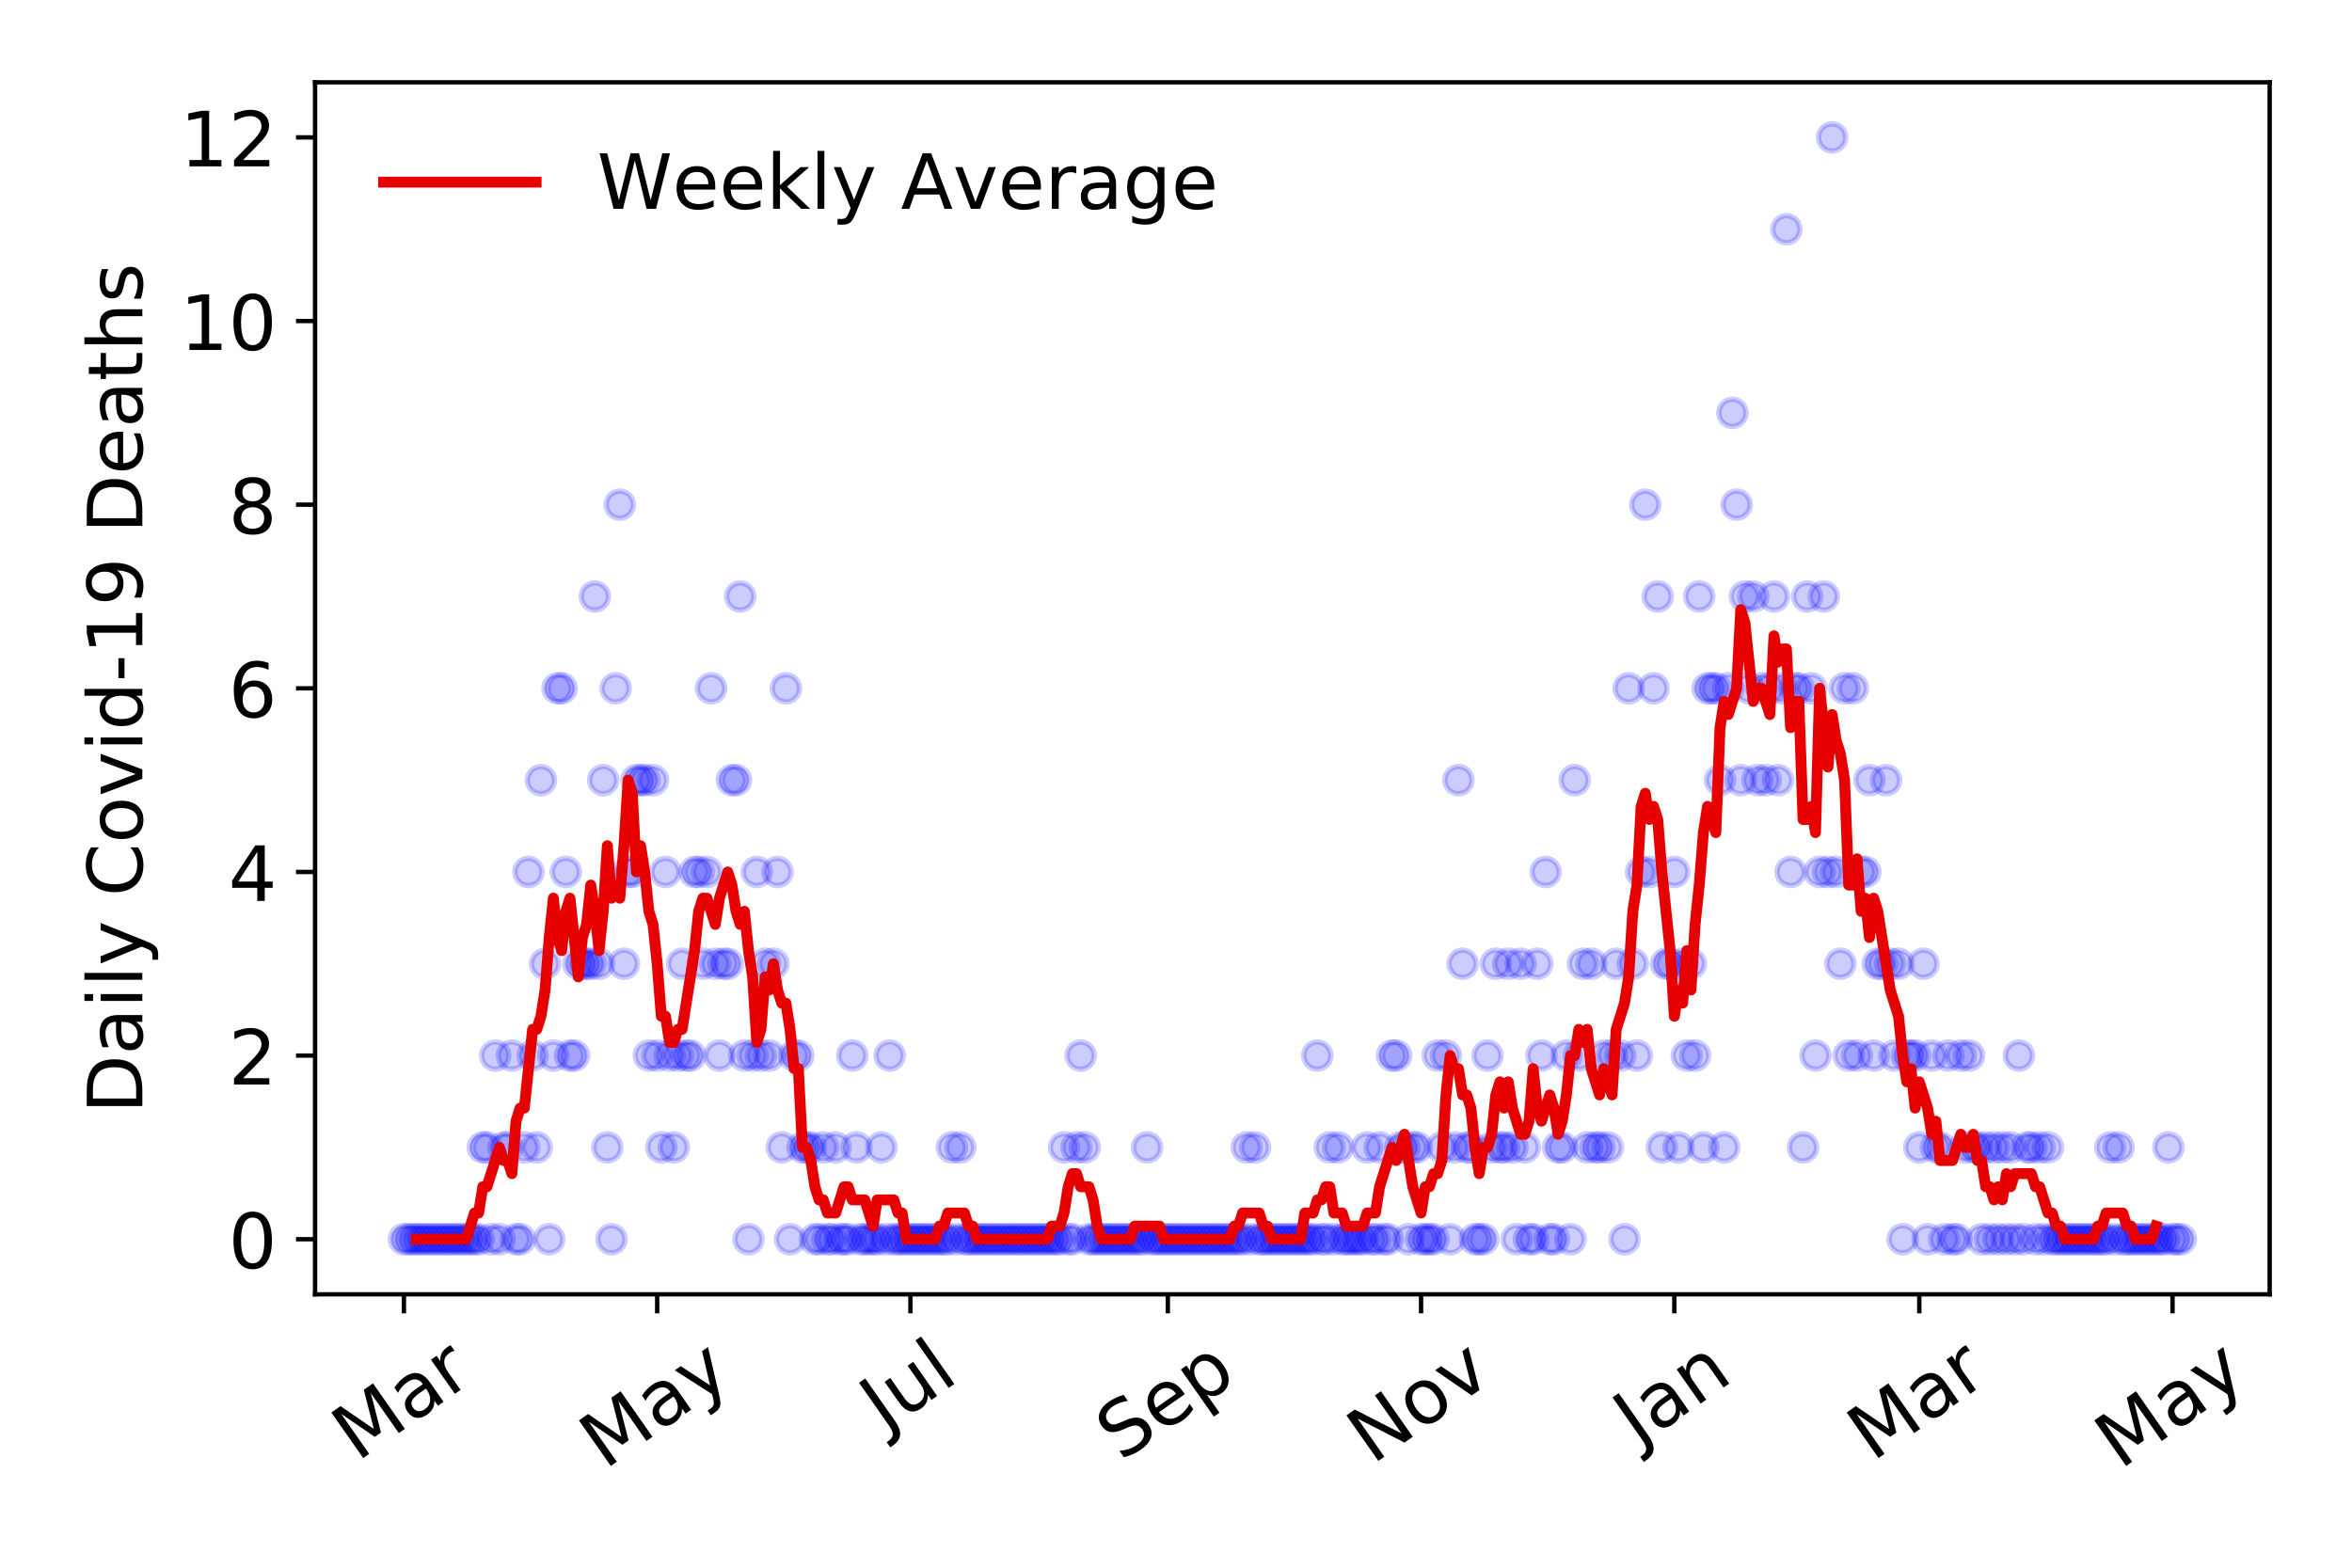<?xml version="1.0" encoding="utf-8" standalone="no"?>
<!DOCTYPE svg PUBLIC "-//W3C//DTD SVG 1.1//EN"
  "http://www.w3.org/Graphics/SVG/1.1/DTD/svg11.dtd">
<!-- Created with matplotlib (https://matplotlib.org/) -->
<svg height="288pt" version="1.1" viewBox="0 0 432 288" width="432pt" xmlns="http://www.w3.org/2000/svg" xmlns:xlink="http://www.w3.org/1999/xlink">
 <defs>
  <style type="text/css">
*{stroke-linecap:butt;stroke-linejoin:round;}
  </style>
 </defs>
 <g id="figure_1">
  <g id="patch_1">
   <path d="M 0 288 
L 432 288 
L 432 0 
L 0 0 
z
" style="fill:#ffffff;"/>
  </g>
  <g id="axes_1">
   <g id="patch_2">
    <path d="M 57.87 237.778 
L 416.88 237.778 
L 416.88 15.12 
L 57.87 15.12 
z
" style="fill:#ffffff;"/>
   </g>
   <g id="matplotlib.axis_1">
    <g id="xtick_1">
     <g id="line2d_1">
      <defs>
       <path d="M 0 0 
L 0 3.5 
" id="m050347d4d9" style="stroke:#000000;stroke-width:0.8;"/>
      </defs>
      <g>
       <use style="stroke:#000000;stroke-width:0.8;" x="74.189" xlink:href="#m050347d4d9" y="237.778"/>
      </g>
     </g>
     <g id="text_1">
      <!-- Mar -->
      <defs>
       <path d="M 9.812 72.906 
L 24.516 72.906 
L 43.109 23.297 
L 61.812 72.906 
L 76.516 72.906 
L 76.516 0 
L 66.891 0 
L 66.891 64.016 
L 48.094 14.016 
L 38.188 14.016 
L 19.391 64.016 
L 19.391 0 
L 9.812 0 
z
" id="DejaVuSans-77"/>
       <path d="M 34.281 27.484 
Q 23.391 27.484 19.188 25 
Q 14.984 22.516 14.984 16.5 
Q 14.984 11.719 18.141 8.906 
Q 21.297 6.109 26.703 6.109 
Q 34.188 6.109 38.703 11.406 
Q 43.219 16.703 43.219 25.484 
L 43.219 27.484 
z
M 52.203 31.203 
L 52.203 0 
L 43.219 0 
L 43.219 8.297 
Q 40.141 3.328 35.547 0.953 
Q 30.953 -1.422 24.312 -1.422 
Q 15.922 -1.422 10.953 3.297 
Q 6 8.016 6 15.922 
Q 6 25.141 12.172 29.828 
Q 18.359 34.516 30.609 34.516 
L 43.219 34.516 
L 43.219 35.406 
Q 43.219 41.609 39.141 45 
Q 35.062 48.391 27.688 48.391 
Q 23 48.391 18.547 47.266 
Q 14.109 46.141 10.016 43.891 
L 10.016 52.203 
Q 14.938 54.109 19.578 55.047 
Q 24.219 56 28.609 56 
Q 40.484 56 46.344 49.844 
Q 52.203 43.703 52.203 31.203 
z
" id="DejaVuSans-97"/>
       <path d="M 41.109 46.297 
Q 39.594 47.172 37.812 47.578 
Q 36.031 48 33.891 48 
Q 26.266 48 22.188 43.047 
Q 18.109 38.094 18.109 28.812 
L 18.109 0 
L 9.078 0 
L 9.078 54.688 
L 18.109 54.688 
L 18.109 46.188 
Q 20.953 51.172 25.484 53.578 
Q 30.031 56 36.531 56 
Q 37.453 56 38.578 55.875 
Q 39.703 55.766 41.062 55.516 
z
" id="DejaVuSans-114"/>
      </defs>
      <g transform="translate(65.586 268.643)rotate(-35)scale(0.14 -0.14)">
       <use xlink:href="#DejaVuSans-77"/>
       <use x="86.279" xlink:href="#DejaVuSans-97"/>
       <use x="147.559" xlink:href="#DejaVuSans-114"/>
      </g>
     </g>
    </g>
    <g id="xtick_2">
     <g id="line2d_2">
      <g>
       <use style="stroke:#000000;stroke-width:0.8;" x="120.704" xlink:href="#m050347d4d9" y="237.778"/>
      </g>
     </g>
     <g id="text_2">
      <!-- May -->
      <defs>
       <path d="M 32.172 -5.078 
Q 28.375 -14.844 24.75 -17.812 
Q 21.141 -20.797 15.094 -20.797 
L 7.906 -20.797 
L 7.906 -13.281 
L 13.188 -13.281 
Q 16.891 -13.281 18.938 -11.516 
Q 21 -9.766 23.484 -3.219 
L 25.094 0.875 
L 2.984 54.688 
L 12.5 54.688 
L 29.594 11.922 
L 46.688 54.688 
L 56.203 54.688 
z
" id="DejaVuSans-121"/>
      </defs>
      <g transform="translate(111.065 270.094)rotate(-35)scale(0.14 -0.14)">
       <use xlink:href="#DejaVuSans-77"/>
       <use x="86.279" xlink:href="#DejaVuSans-97"/>
       <use x="147.559" xlink:href="#DejaVuSans-121"/>
      </g>
     </g>
    </g>
    <g id="xtick_3">
     <g id="line2d_3">
      <g>
       <use style="stroke:#000000;stroke-width:0.8;" x="167.22" xlink:href="#m050347d4d9" y="237.778"/>
      </g>
     </g>
     <g id="text_3">
      <!-- Jul -->
      <defs>
       <path d="M 9.812 72.906 
L 19.672 72.906 
L 19.672 5.078 
Q 19.672 -8.109 14.672 -14.062 
Q 9.672 -20.016 -1.422 -20.016 
L -5.172 -20.016 
L -5.172 -11.719 
L -2.094 -11.719 
Q 4.438 -11.719 7.125 -8.047 
Q 9.812 -4.391 9.812 5.078 
z
" id="DejaVuSans-74"/>
       <path d="M 8.5 21.578 
L 8.5 54.688 
L 17.484 54.688 
L 17.484 21.922 
Q 17.484 14.156 20.5 10.266 
Q 23.531 6.391 29.594 6.391 
Q 36.859 6.391 41.078 11.031 
Q 45.312 15.672 45.312 23.688 
L 45.312 54.688 
L 54.297 54.688 
L 54.297 0 
L 45.312 0 
L 45.312 8.406 
Q 42.047 3.422 37.719 1 
Q 33.406 -1.422 27.688 -1.422 
Q 18.266 -1.422 13.375 4.438 
Q 8.5 10.297 8.5 21.578 
z
M 31.109 56 
z
" id="DejaVuSans-117"/>
       <path d="M 9.422 75.984 
L 18.406 75.984 
L 18.406 0 
L 9.422 0 
z
" id="DejaVuSans-108"/>
      </defs>
      <g transform="translate(162.517 263.181)rotate(-35)scale(0.14 -0.14)">
       <use xlink:href="#DejaVuSans-74"/>
       <use x="29.492" xlink:href="#DejaVuSans-117"/>
       <use x="92.871" xlink:href="#DejaVuSans-108"/>
      </g>
     </g>
    </g>
    <g id="xtick_4">
     <g id="line2d_4">
      <g>
       <use style="stroke:#000000;stroke-width:0.8;" x="214.498" xlink:href="#m050347d4d9" y="237.778"/>
      </g>
     </g>
     <g id="text_4">
      <!-- Sep -->
      <defs>
       <path d="M 53.516 70.516 
L 53.516 60.891 
Q 47.906 63.578 42.922 64.891 
Q 37.938 66.219 33.297 66.219 
Q 25.25 66.219 20.875 63.094 
Q 16.5 59.969 16.5 54.203 
Q 16.5 49.359 19.406 46.891 
Q 22.312 44.438 30.422 42.922 
L 36.375 41.703 
Q 47.406 39.594 52.656 34.297 
Q 57.906 29 57.906 20.125 
Q 57.906 9.516 50.797 4.047 
Q 43.703 -1.422 29.984 -1.422 
Q 24.812 -1.422 18.969 -0.25 
Q 13.141 0.922 6.891 3.219 
L 6.891 13.375 
Q 12.891 10.016 18.656 8.297 
Q 24.422 6.594 29.984 6.594 
Q 38.422 6.594 43.016 9.906 
Q 47.609 13.234 47.609 19.391 
Q 47.609 24.75 44.312 27.781 
Q 41.016 30.812 33.5 32.328 
L 27.484 33.5 
Q 16.453 35.688 11.516 40.375 
Q 6.594 45.062 6.594 53.422 
Q 6.594 63.094 13.406 68.656 
Q 20.219 74.219 32.172 74.219 
Q 37.312 74.219 42.625 73.281 
Q 47.953 72.359 53.516 70.516 
z
" id="DejaVuSans-83"/>
       <path d="M 56.203 29.594 
L 56.203 25.203 
L 14.891 25.203 
Q 15.484 15.922 20.484 11.062 
Q 25.484 6.203 34.422 6.203 
Q 39.594 6.203 44.453 7.469 
Q 49.312 8.734 54.109 11.281 
L 54.109 2.781 
Q 49.266 0.734 44.188 -0.344 
Q 39.109 -1.422 33.891 -1.422 
Q 20.797 -1.422 13.156 6.188 
Q 5.516 13.812 5.516 26.812 
Q 5.516 40.234 12.766 48.109 
Q 20.016 56 32.328 56 
Q 43.359 56 49.781 48.891 
Q 56.203 41.797 56.203 29.594 
z
M 47.219 32.234 
Q 47.125 39.594 43.094 43.984 
Q 39.062 48.391 32.422 48.391 
Q 24.906 48.391 20.391 44.141 
Q 15.875 39.891 15.188 32.172 
z
" id="DejaVuSans-101"/>
       <path d="M 18.109 8.203 
L 18.109 -20.797 
L 9.078 -20.797 
L 9.078 54.688 
L 18.109 54.688 
L 18.109 46.391 
Q 20.953 51.266 25.266 53.625 
Q 29.594 56 35.594 56 
Q 45.562 56 51.781 48.094 
Q 58.016 40.188 58.016 27.297 
Q 58.016 14.406 51.781 6.484 
Q 45.562 -1.422 35.594 -1.422 
Q 29.594 -1.422 25.266 0.953 
Q 20.953 3.328 18.109 8.203 
z
M 48.688 27.297 
Q 48.688 37.203 44.609 42.844 
Q 40.531 48.484 33.406 48.484 
Q 26.266 48.484 22.188 42.844 
Q 18.109 37.203 18.109 27.297 
Q 18.109 17.391 22.188 11.75 
Q 26.266 6.109 33.406 6.109 
Q 40.531 6.109 44.609 11.75 
Q 48.688 17.391 48.688 27.297 
z
" id="DejaVuSans-112"/>
      </defs>
      <g transform="translate(205.905 268.629)rotate(-35)scale(0.14 -0.14)">
       <use xlink:href="#DejaVuSans-83"/>
       <use x="63.477" xlink:href="#DejaVuSans-101"/>
       <use x="125" xlink:href="#DejaVuSans-112"/>
      </g>
     </g>
    </g>
    <g id="xtick_5">
     <g id="line2d_5">
      <g>
       <use style="stroke:#000000;stroke-width:0.8;" x="261.014" xlink:href="#m050347d4d9" y="237.778"/>
      </g>
     </g>
     <g id="text_5">
      <!-- Nov -->
      <defs>
       <path d="M 9.812 72.906 
L 23.094 72.906 
L 55.422 11.922 
L 55.422 72.906 
L 64.984 72.906 
L 64.984 0 
L 51.703 0 
L 19.391 60.984 
L 19.391 0 
L 9.812 0 
z
" id="DejaVuSans-78"/>
       <path d="M 30.609 48.391 
Q 23.391 48.391 19.188 42.75 
Q 14.984 37.109 14.984 27.297 
Q 14.984 17.484 19.156 11.844 
Q 23.344 6.203 30.609 6.203 
Q 37.797 6.203 41.984 11.859 
Q 46.188 17.531 46.188 27.297 
Q 46.188 37.016 41.984 42.703 
Q 37.797 48.391 30.609 48.391 
z
M 30.609 56 
Q 42.328 56 49.016 48.375 
Q 55.719 40.766 55.719 27.297 
Q 55.719 13.875 49.016 6.219 
Q 42.328 -1.422 30.609 -1.422 
Q 18.844 -1.422 12.172 6.219 
Q 5.516 13.875 5.516 27.297 
Q 5.516 40.766 12.172 48.375 
Q 18.844 56 30.609 56 
z
" id="DejaVuSans-111"/>
       <path d="M 2.984 54.688 
L 12.5 54.688 
L 29.594 8.797 
L 46.688 54.688 
L 56.203 54.688 
L 35.688 0 
L 23.484 0 
z
" id="DejaVuSans-118"/>
      </defs>
      <g transform="translate(252.038 269.166)rotate(-35)scale(0.14 -0.14)">
       <use xlink:href="#DejaVuSans-78"/>
       <use x="74.805" xlink:href="#DejaVuSans-111"/>
       <use x="135.986" xlink:href="#DejaVuSans-118"/>
      </g>
     </g>
    </g>
    <g id="xtick_6">
     <g id="line2d_6">
      <g>
       <use style="stroke:#000000;stroke-width:0.8;" x="307.53" xlink:href="#m050347d4d9" y="237.778"/>
      </g>
     </g>
     <g id="text_6">
      <!-- Jan -->
      <defs>
       <path d="M 54.891 33.016 
L 54.891 0 
L 45.906 0 
L 45.906 32.719 
Q 45.906 40.484 42.875 44.328 
Q 39.844 48.188 33.797 48.188 
Q 26.516 48.188 22.312 43.547 
Q 18.109 38.922 18.109 30.906 
L 18.109 0 
L 9.078 0 
L 9.078 54.688 
L 18.109 54.688 
L 18.109 46.188 
Q 21.344 51.125 25.703 53.562 
Q 30.078 56 35.797 56 
Q 45.219 56 50.047 50.172 
Q 54.891 44.344 54.891 33.016 
z
" id="DejaVuSans-110"/>
      </defs>
      <g transform="translate(300.906 265.871)rotate(-35)scale(0.14 -0.14)">
       <use xlink:href="#DejaVuSans-74"/>
       <use x="29.492" xlink:href="#DejaVuSans-97"/>
       <use x="90.771" xlink:href="#DejaVuSans-110"/>
      </g>
     </g>
    </g>
    <g id="xtick_7">
     <g id="line2d_7">
      <g>
       <use style="stroke:#000000;stroke-width:0.8;" x="352.521" xlink:href="#m050347d4d9" y="237.778"/>
      </g>
     </g>
     <g id="text_7">
      <!-- Mar -->
      <g transform="translate(343.918 268.643)rotate(-35)scale(0.14 -0.14)">
       <use xlink:href="#DejaVuSans-77"/>
       <use x="86.279" xlink:href="#DejaVuSans-97"/>
       <use x="147.559" xlink:href="#DejaVuSans-114"/>
      </g>
     </g>
    </g>
    <g id="xtick_8">
     <g id="line2d_8">
      <g>
       <use style="stroke:#000000;stroke-width:0.8;" x="399.036" xlink:href="#m050347d4d9" y="237.778"/>
      </g>
     </g>
     <g id="text_8">
      <!-- May -->
      <g transform="translate(389.397 270.094)rotate(-35)scale(0.14 -0.14)">
       <use xlink:href="#DejaVuSans-77"/>
       <use x="86.279" xlink:href="#DejaVuSans-97"/>
       <use x="147.559" xlink:href="#DejaVuSans-121"/>
      </g>
     </g>
    </g>
   </g>
   <g id="matplotlib.axis_2">
    <g id="ytick_1">
     <g id="line2d_9">
      <defs>
       <path d="M 0 0 
L -3.5 0 
" id="m893394546f" style="stroke:#000000;stroke-width:0.8;"/>
      </defs>
      <g>
       <use style="stroke:#000000;stroke-width:0.8;" x="57.87" xlink:href="#m893394546f" y="227.657"/>
      </g>
     </g>
     <g id="text_9">
      <!-- 0 -->
      <defs>
       <path d="M 31.781 66.406 
Q 24.172 66.406 20.328 58.906 
Q 16.5 51.422 16.5 36.375 
Q 16.5 21.391 20.328 13.891 
Q 24.172 6.391 31.781 6.391 
Q 39.453 6.391 43.281 13.891 
Q 47.125 21.391 47.125 36.375 
Q 47.125 51.422 43.281 58.906 
Q 39.453 66.406 31.781 66.406 
z
M 31.781 74.219 
Q 44.047 74.219 50.516 64.516 
Q 56.984 54.828 56.984 36.375 
Q 56.984 17.969 50.516 8.266 
Q 44.047 -1.422 31.781 -1.422 
Q 19.531 -1.422 13.062 8.266 
Q 6.594 17.969 6.594 36.375 
Q 6.594 54.828 13.062 64.516 
Q 19.531 74.219 31.781 74.219 
z
" id="DejaVuSans-48"/>
      </defs>
      <g transform="translate(41.962 232.976)scale(0.14 -0.14)">
       <use xlink:href="#DejaVuSans-48"/>
      </g>
     </g>
    </g>
    <g id="ytick_2">
     <g id="line2d_10">
      <g>
       <use style="stroke:#000000;stroke-width:0.8;" x="57.87" xlink:href="#m893394546f" y="193.921"/>
      </g>
     </g>
     <g id="text_10">
      <!-- 2 -->
      <defs>
       <path d="M 19.188 8.297 
L 53.609 8.297 
L 53.609 0 
L 7.328 0 
L 7.328 8.297 
Q 12.938 14.109 22.625 23.891 
Q 32.328 33.688 34.812 36.531 
Q 39.547 41.844 41.422 45.531 
Q 43.312 49.219 43.312 52.781 
Q 43.312 58.594 39.234 62.25 
Q 35.156 65.922 28.609 65.922 
Q 23.969 65.922 18.812 64.312 
Q 13.672 62.703 7.812 59.422 
L 7.812 69.391 
Q 13.766 71.781 18.938 73 
Q 24.125 74.219 28.422 74.219 
Q 39.75 74.219 46.484 68.547 
Q 53.219 62.891 53.219 53.422 
Q 53.219 48.922 51.531 44.891 
Q 49.859 40.875 45.406 35.406 
Q 44.188 33.984 37.641 27.219 
Q 31.109 20.453 19.188 8.297 
z
" id="DejaVuSans-50"/>
      </defs>
      <g transform="translate(41.962 199.24)scale(0.14 -0.14)">
       <use xlink:href="#DejaVuSans-50"/>
      </g>
     </g>
    </g>
    <g id="ytick_3">
     <g id="line2d_11">
      <g>
       <use style="stroke:#000000;stroke-width:0.8;" x="57.87" xlink:href="#m893394546f" y="160.185"/>
      </g>
     </g>
     <g id="text_11">
      <!-- 4 -->
      <defs>
       <path d="M 37.797 64.312 
L 12.891 25.391 
L 37.797 25.391 
z
M 35.203 72.906 
L 47.609 72.906 
L 47.609 25.391 
L 58.016 25.391 
L 58.016 17.188 
L 47.609 17.188 
L 47.609 0 
L 37.797 0 
L 37.797 17.188 
L 4.891 17.188 
L 4.891 26.703 
z
" id="DejaVuSans-52"/>
      </defs>
      <g transform="translate(41.962 165.504)scale(0.14 -0.14)">
       <use xlink:href="#DejaVuSans-52"/>
      </g>
     </g>
    </g>
    <g id="ytick_4">
     <g id="line2d_12">
      <g>
       <use style="stroke:#000000;stroke-width:0.8;" x="57.87" xlink:href="#m893394546f" y="126.449"/>
      </g>
     </g>
     <g id="text_12">
      <!-- 6 -->
      <defs>
       <path d="M 33.016 40.375 
Q 26.375 40.375 22.484 35.828 
Q 18.609 31.297 18.609 23.391 
Q 18.609 15.531 22.484 10.953 
Q 26.375 6.391 33.016 6.391 
Q 39.656 6.391 43.531 10.953 
Q 47.406 15.531 47.406 23.391 
Q 47.406 31.297 43.531 35.828 
Q 39.656 40.375 33.016 40.375 
z
M 52.594 71.297 
L 52.594 62.312 
Q 48.875 64.062 45.094 64.984 
Q 41.312 65.922 37.594 65.922 
Q 27.828 65.922 22.672 59.328 
Q 17.531 52.734 16.797 39.406 
Q 19.672 43.656 24.016 45.922 
Q 28.375 48.188 33.594 48.188 
Q 44.578 48.188 50.953 41.516 
Q 57.328 34.859 57.328 23.391 
Q 57.328 12.156 50.688 5.359 
Q 44.047 -1.422 33.016 -1.422 
Q 20.359 -1.422 13.672 8.266 
Q 6.984 17.969 6.984 36.375 
Q 6.984 53.656 15.188 63.938 
Q 23.391 74.219 37.203 74.219 
Q 40.922 74.219 44.703 73.484 
Q 48.484 72.75 52.594 71.297 
z
" id="DejaVuSans-54"/>
      </defs>
      <g transform="translate(41.962 131.768)scale(0.14 -0.14)">
       <use xlink:href="#DejaVuSans-54"/>
      </g>
     </g>
    </g>
    <g id="ytick_5">
     <g id="line2d_13">
      <g>
       <use style="stroke:#000000;stroke-width:0.8;" x="57.87" xlink:href="#m893394546f" y="92.713"/>
      </g>
     </g>
     <g id="text_13">
      <!-- 8 -->
      <defs>
       <path d="M 31.781 34.625 
Q 24.75 34.625 20.719 30.859 
Q 16.703 27.094 16.703 20.516 
Q 16.703 13.922 20.719 10.156 
Q 24.75 6.391 31.781 6.391 
Q 38.812 6.391 42.859 10.172 
Q 46.922 13.969 46.922 20.516 
Q 46.922 27.094 42.891 30.859 
Q 38.875 34.625 31.781 34.625 
z
M 21.922 38.812 
Q 15.578 40.375 12.031 44.719 
Q 8.5 49.078 8.5 55.328 
Q 8.5 64.062 14.719 69.141 
Q 20.953 74.219 31.781 74.219 
Q 42.672 74.219 48.875 69.141 
Q 55.078 64.062 55.078 55.328 
Q 55.078 49.078 51.531 44.719 
Q 48 40.375 41.703 38.812 
Q 48.828 37.156 52.797 32.312 
Q 56.781 27.484 56.781 20.516 
Q 56.781 9.906 50.312 4.234 
Q 43.844 -1.422 31.781 -1.422 
Q 19.734 -1.422 13.25 4.234 
Q 6.781 9.906 6.781 20.516 
Q 6.781 27.484 10.781 32.312 
Q 14.797 37.156 21.922 38.812 
z
M 18.312 54.391 
Q 18.312 48.734 21.844 45.562 
Q 25.391 42.391 31.781 42.391 
Q 38.141 42.391 41.719 45.562 
Q 45.312 48.734 45.312 54.391 
Q 45.312 60.062 41.719 63.234 
Q 38.141 66.406 31.781 66.406 
Q 25.391 66.406 21.844 63.234 
Q 18.312 60.062 18.312 54.391 
z
" id="DejaVuSans-56"/>
      </defs>
      <g transform="translate(41.962 98.032)scale(0.14 -0.14)">
       <use xlink:href="#DejaVuSans-56"/>
      </g>
     </g>
    </g>
    <g id="ytick_6">
     <g id="line2d_14">
      <g>
       <use style="stroke:#000000;stroke-width:0.8;" x="57.87" xlink:href="#m893394546f" y="58.977"/>
      </g>
     </g>
     <g id="text_14">
      <!-- 10 -->
      <defs>
       <path d="M 12.406 8.297 
L 28.516 8.297 
L 28.516 63.922 
L 10.984 60.406 
L 10.984 69.391 
L 28.422 72.906 
L 38.281 72.906 
L 38.281 8.297 
L 54.391 8.297 
L 54.391 0 
L 12.406 0 
z
" id="DejaVuSans-49"/>
      </defs>
      <g transform="translate(33.055 64.296)scale(0.14 -0.14)">
       <use xlink:href="#DejaVuSans-49"/>
       <use x="63.623" xlink:href="#DejaVuSans-48"/>
      </g>
     </g>
    </g>
    <g id="ytick_7">
     <g id="line2d_15">
      <g>
       <use style="stroke:#000000;stroke-width:0.8;" x="57.87" xlink:href="#m893394546f" y="25.241"/>
      </g>
     </g>
     <g id="text_15">
      <!-- 12 -->
      <g transform="translate(33.055 30.56)scale(0.14 -0.14)">
       <use xlink:href="#DejaVuSans-49"/>
       <use x="63.623" xlink:href="#DejaVuSans-50"/>
      </g>
     </g>
    </g>
    <g id="text_16">
     <!-- Daily Covid-19 Deaths -->
     <defs>
      <path d="M 19.672 64.797 
L 19.672 8.109 
L 31.594 8.109 
Q 46.688 8.109 53.688 14.938 
Q 60.688 21.781 60.688 36.531 
Q 60.688 51.172 53.688 57.984 
Q 46.688 64.797 31.594 64.797 
z
M 9.812 72.906 
L 30.078 72.906 
Q 51.266 72.906 61.172 64.094 
Q 71.094 55.281 71.094 36.531 
Q 71.094 17.672 61.125 8.828 
Q 51.172 0 30.078 0 
L 9.812 0 
z
" id="DejaVuSans-68"/>
      <path d="M 9.422 54.688 
L 18.406 54.688 
L 18.406 0 
L 9.422 0 
z
M 9.422 75.984 
L 18.406 75.984 
L 18.406 64.594 
L 9.422 64.594 
z
" id="DejaVuSans-105"/>
      <path id="DejaVuSans-32"/>
      <path d="M 64.406 67.281 
L 64.406 56.891 
Q 59.422 61.531 53.781 63.812 
Q 48.141 66.109 41.797 66.109 
Q 29.297 66.109 22.656 58.469 
Q 16.016 50.828 16.016 36.375 
Q 16.016 21.969 22.656 14.328 
Q 29.297 6.688 41.797 6.688 
Q 48.141 6.688 53.781 8.984 
Q 59.422 11.281 64.406 15.922 
L 64.406 5.609 
Q 59.234 2.094 53.438 0.328 
Q 47.656 -1.422 41.219 -1.422 
Q 24.656 -1.422 15.125 8.703 
Q 5.609 18.844 5.609 36.375 
Q 5.609 53.953 15.125 64.078 
Q 24.656 74.219 41.219 74.219 
Q 47.75 74.219 53.531 72.484 
Q 59.328 70.75 64.406 67.281 
z
" id="DejaVuSans-67"/>
      <path d="M 45.406 46.391 
L 45.406 75.984 
L 54.391 75.984 
L 54.391 0 
L 45.406 0 
L 45.406 8.203 
Q 42.578 3.328 38.25 0.953 
Q 33.938 -1.422 27.875 -1.422 
Q 17.969 -1.422 11.734 6.484 
Q 5.516 14.406 5.516 27.297 
Q 5.516 40.188 11.734 48.094 
Q 17.969 56 27.875 56 
Q 33.938 56 38.25 53.625 
Q 42.578 51.266 45.406 46.391 
z
M 14.797 27.297 
Q 14.797 17.391 18.875 11.75 
Q 22.953 6.109 30.078 6.109 
Q 37.203 6.109 41.297 11.75 
Q 45.406 17.391 45.406 27.297 
Q 45.406 37.203 41.297 42.844 
Q 37.203 48.484 30.078 48.484 
Q 22.953 48.484 18.875 42.844 
Q 14.797 37.203 14.797 27.297 
z
" id="DejaVuSans-100"/>
      <path d="M 4.891 31.391 
L 31.203 31.391 
L 31.203 23.391 
L 4.891 23.391 
z
" id="DejaVuSans-45"/>
      <path d="M 10.984 1.516 
L 10.984 10.5 
Q 14.703 8.734 18.5 7.812 
Q 22.312 6.891 25.984 6.891 
Q 35.75 6.891 40.891 13.453 
Q 46.047 20.016 46.781 33.406 
Q 43.953 29.203 39.594 26.953 
Q 35.25 24.703 29.984 24.703 
Q 19.047 24.703 12.672 31.312 
Q 6.297 37.938 6.297 49.422 
Q 6.297 60.641 12.938 67.422 
Q 19.578 74.219 30.609 74.219 
Q 43.266 74.219 49.922 64.516 
Q 56.594 54.828 56.594 36.375 
Q 56.594 19.141 48.406 8.859 
Q 40.234 -1.422 26.422 -1.422 
Q 22.703 -1.422 18.891 -0.688 
Q 15.094 0.047 10.984 1.516 
z
M 30.609 32.422 
Q 37.25 32.422 41.125 36.953 
Q 45.016 41.5 45.016 49.422 
Q 45.016 57.281 41.125 61.844 
Q 37.25 66.406 30.609 66.406 
Q 23.969 66.406 20.094 61.844 
Q 16.219 57.281 16.219 49.422 
Q 16.219 41.5 20.094 36.953 
Q 23.969 32.422 30.609 32.422 
z
" id="DejaVuSans-57"/>
      <path d="M 18.312 70.219 
L 18.312 54.688 
L 36.812 54.688 
L 36.812 47.703 
L 18.312 47.703 
L 18.312 18.016 
Q 18.312 11.328 20.141 9.422 
Q 21.969 7.516 27.594 7.516 
L 36.812 7.516 
L 36.812 0 
L 27.594 0 
Q 17.188 0 13.234 3.875 
Q 9.281 7.766 9.281 18.016 
L 9.281 47.703 
L 2.688 47.703 
L 2.688 54.688 
L 9.281 54.688 
L 9.281 70.219 
z
" id="DejaVuSans-116"/>
      <path d="M 54.891 33.016 
L 54.891 0 
L 45.906 0 
L 45.906 32.719 
Q 45.906 40.484 42.875 44.328 
Q 39.844 48.188 33.797 48.188 
Q 26.516 48.188 22.312 43.547 
Q 18.109 38.922 18.109 30.906 
L 18.109 0 
L 9.078 0 
L 9.078 75.984 
L 18.109 75.984 
L 18.109 46.188 
Q 21.344 51.125 25.703 53.562 
Q 30.078 56 35.797 56 
Q 45.219 56 50.047 50.172 
Q 54.891 44.344 54.891 33.016 
z
" id="DejaVuSans-104"/>
      <path d="M 44.281 53.078 
L 44.281 44.578 
Q 40.484 46.531 36.375 47.5 
Q 32.281 48.484 27.875 48.484 
Q 21.188 48.484 17.844 46.438 
Q 14.5 44.391 14.5 40.281 
Q 14.5 37.156 16.891 35.375 
Q 19.281 33.594 26.516 31.984 
L 29.594 31.297 
Q 39.156 29.25 43.188 25.516 
Q 47.219 21.781 47.219 15.094 
Q 47.219 7.469 41.188 3.016 
Q 35.156 -1.422 24.609 -1.422 
Q 20.219 -1.422 15.453 -0.562 
Q 10.688 0.297 5.422 2 
L 5.422 11.281 
Q 10.406 8.688 15.234 7.391 
Q 20.062 6.109 24.812 6.109 
Q 31.156 6.109 34.562 8.281 
Q 37.984 10.453 37.984 14.406 
Q 37.984 18.062 35.516 20.016 
Q 33.062 21.969 24.703 23.781 
L 21.578 24.516 
Q 13.234 26.266 9.516 29.906 
Q 5.812 33.547 5.812 39.891 
Q 5.812 47.609 11.281 51.797 
Q 16.75 56 26.812 56 
Q 31.781 56 36.172 55.266 
Q 40.578 54.547 44.281 53.078 
z
" id="DejaVuSans-115"/>
     </defs>
     <g transform="translate(26.143 204.56)rotate(-90)scale(0.14 -0.14)">
      <use xlink:href="#DejaVuSans-68"/>
      <use x="77.002" xlink:href="#DejaVuSans-97"/>
      <use x="138.281" xlink:href="#DejaVuSans-105"/>
      <use x="166.064" xlink:href="#DejaVuSans-108"/>
      <use x="193.848" xlink:href="#DejaVuSans-121"/>
      <use x="253.027" xlink:href="#DejaVuSans-32"/>
      <use x="284.814" xlink:href="#DejaVuSans-67"/>
      <use x="354.639" xlink:href="#DejaVuSans-111"/>
      <use x="415.82" xlink:href="#DejaVuSans-118"/>
      <use x="475" xlink:href="#DejaVuSans-105"/>
      <use x="502.783" xlink:href="#DejaVuSans-100"/>
      <use x="566.26" xlink:href="#DejaVuSans-45"/>
      <use x="602.344" xlink:href="#DejaVuSans-49"/>
      <use x="665.967" xlink:href="#DejaVuSans-57"/>
      <use x="729.59" xlink:href="#DejaVuSans-32"/>
      <use x="761.377" xlink:href="#DejaVuSans-68"/>
      <use x="838.379" xlink:href="#DejaVuSans-101"/>
      <use x="899.902" xlink:href="#DejaVuSans-97"/>
      <use x="961.182" xlink:href="#DejaVuSans-116"/>
      <use x="1000.391" xlink:href="#DejaVuSans-104"/>
      <use x="1063.77" xlink:href="#DejaVuSans-115"/>
     </g>
    </g>
   </g>
   <g id="line2d_16">
    <defs>
     <path d="M 0 2.5 
C 0.663 2.5 1.299 2.237 1.768 1.768 
C 2.237 1.299 2.5 0.663 2.5 0 
C 2.5 -0.663 2.237 -1.299 1.768 -1.768 
C 1.299 -2.237 0.663 -2.5 0 -2.5 
C -0.663 -2.5 -1.299 -2.237 -1.768 -1.768 
C -2.237 -1.299 -2.5 -0.663 -2.5 0 
C -2.5 0.663 -2.237 1.299 -1.768 1.768 
C -1.299 2.237 -0.663 2.5 0 2.5 
z
" id="m7063a1d987" style="stroke:#0000ff;stroke-opacity:0.2;"/>
    </defs>
    <g clip-path="url(#pbf590f8ccd)">
     <use style="fill:#0000ff;fill-opacity:0.2;stroke:#0000ff;stroke-opacity:0.2;" x="74.189" xlink:href="#m7063a1d987" y="227.657"/>
     <use style="fill:#0000ff;fill-opacity:0.2;stroke:#0000ff;stroke-opacity:0.2;" x="74.951" xlink:href="#m7063a1d987" y="227.657"/>
     <use style="fill:#0000ff;fill-opacity:0.2;stroke:#0000ff;stroke-opacity:0.2;" x="75.714" xlink:href="#m7063a1d987" y="227.657"/>
     <use style="fill:#0000ff;fill-opacity:0.2;stroke:#0000ff;stroke-opacity:0.2;" x="76.476" xlink:href="#m7063a1d987" y="227.657"/>
     <use style="fill:#0000ff;fill-opacity:0.2;stroke:#0000ff;stroke-opacity:0.2;" x="77.239" xlink:href="#m7063a1d987" y="227.657"/>
     <use style="fill:#0000ff;fill-opacity:0.2;stroke:#0000ff;stroke-opacity:0.2;" x="78.001" xlink:href="#m7063a1d987" y="227.657"/>
     <use style="fill:#0000ff;fill-opacity:0.2;stroke:#0000ff;stroke-opacity:0.2;" x="78.764" xlink:href="#m7063a1d987" y="227.657"/>
     <use style="fill:#0000ff;fill-opacity:0.2;stroke:#0000ff;stroke-opacity:0.2;" x="79.527" xlink:href="#m7063a1d987" y="227.657"/>
     <use style="fill:#0000ff;fill-opacity:0.2;stroke:#0000ff;stroke-opacity:0.2;" x="80.289" xlink:href="#m7063a1d987" y="227.657"/>
     <use style="fill:#0000ff;fill-opacity:0.2;stroke:#0000ff;stroke-opacity:0.2;" x="81.052" xlink:href="#m7063a1d987" y="227.657"/>
     <use style="fill:#0000ff;fill-opacity:0.2;stroke:#0000ff;stroke-opacity:0.2;" x="81.814" xlink:href="#m7063a1d987" y="227.657"/>
     <use style="fill:#0000ff;fill-opacity:0.2;stroke:#0000ff;stroke-opacity:0.2;" x="82.577" xlink:href="#m7063a1d987" y="227.657"/>
     <use style="fill:#0000ff;fill-opacity:0.2;stroke:#0000ff;stroke-opacity:0.2;" x="83.339" xlink:href="#m7063a1d987" y="227.657"/>
     <use style="fill:#0000ff;fill-opacity:0.2;stroke:#0000ff;stroke-opacity:0.2;" x="84.102" xlink:href="#m7063a1d987" y="227.657"/>
     <use style="fill:#0000ff;fill-opacity:0.2;stroke:#0000ff;stroke-opacity:0.2;" x="84.864" xlink:href="#m7063a1d987" y="227.657"/>
     <use style="fill:#0000ff;fill-opacity:0.2;stroke:#0000ff;stroke-opacity:0.2;" x="85.627" xlink:href="#m7063a1d987" y="227.657"/>
     <use style="fill:#0000ff;fill-opacity:0.2;stroke:#0000ff;stroke-opacity:0.2;" x="86.389" xlink:href="#m7063a1d987" y="227.657"/>
     <use style="fill:#0000ff;fill-opacity:0.2;stroke:#0000ff;stroke-opacity:0.2;" x="87.152" xlink:href="#m7063a1d987" y="227.657"/>
     <use style="fill:#0000ff;fill-opacity:0.2;stroke:#0000ff;stroke-opacity:0.2;" x="87.915" xlink:href="#m7063a1d987" y="227.657"/>
     <use style="fill:#0000ff;fill-opacity:0.2;stroke:#0000ff;stroke-opacity:0.2;" x="88.677" xlink:href="#m7063a1d987" y="210.789"/>
     <use style="fill:#0000ff;fill-opacity:0.2;stroke:#0000ff;stroke-opacity:0.2;" x="89.44" xlink:href="#m7063a1d987" y="210.789"/>
     <use style="fill:#0000ff;fill-opacity:0.2;stroke:#0000ff;stroke-opacity:0.2;" x="90.202" xlink:href="#m7063a1d987" y="227.657"/>
     <use style="fill:#0000ff;fill-opacity:0.2;stroke:#0000ff;stroke-opacity:0.2;" x="90.965" xlink:href="#m7063a1d987" y="193.921"/>
     <use style="fill:#0000ff;fill-opacity:0.2;stroke:#0000ff;stroke-opacity:0.2;" x="91.727" xlink:href="#m7063a1d987" y="227.657"/>
     <use style="fill:#0000ff;fill-opacity:0.2;stroke:#0000ff;stroke-opacity:0.2;" x="92.49" xlink:href="#m7063a1d987" y="210.789"/>
     <use style="fill:#0000ff;fill-opacity:0.2;stroke:#0000ff;stroke-opacity:0.2;" x="93.252" xlink:href="#m7063a1d987" y="210.789"/>
     <use style="fill:#0000ff;fill-opacity:0.2;stroke:#0000ff;stroke-opacity:0.2;" x="94.015" xlink:href="#m7063a1d987" y="193.921"/>
     <use style="fill:#0000ff;fill-opacity:0.2;stroke:#0000ff;stroke-opacity:0.2;" x="94.778" xlink:href="#m7063a1d987" y="227.657"/>
     <use style="fill:#0000ff;fill-opacity:0.2;stroke:#0000ff;stroke-opacity:0.2;" x="95.54" xlink:href="#m7063a1d987" y="227.657"/>
     <use style="fill:#0000ff;fill-opacity:0.2;stroke:#0000ff;stroke-opacity:0.2;" x="96.303" xlink:href="#m7063a1d987" y="210.789"/>
     <use style="fill:#0000ff;fill-opacity:0.2;stroke:#0000ff;stroke-opacity:0.2;" x="97.065" xlink:href="#m7063a1d987" y="160.185"/>
     <use style="fill:#0000ff;fill-opacity:0.2;stroke:#0000ff;stroke-opacity:0.2;" x="97.828" xlink:href="#m7063a1d987" y="193.921"/>
     <use style="fill:#0000ff;fill-opacity:0.2;stroke:#0000ff;stroke-opacity:0.2;" x="98.59" xlink:href="#m7063a1d987" y="210.789"/>
     <use style="fill:#0000ff;fill-opacity:0.2;stroke:#0000ff;stroke-opacity:0.2;" x="99.353" xlink:href="#m7063a1d987" y="143.317"/>
     <use style="fill:#0000ff;fill-opacity:0.2;stroke:#0000ff;stroke-opacity:0.2;" x="100.115" xlink:href="#m7063a1d987" y="177.053"/>
     <use style="fill:#0000ff;fill-opacity:0.2;stroke:#0000ff;stroke-opacity:0.2;" x="100.878" xlink:href="#m7063a1d987" y="227.657"/>
     <use style="fill:#0000ff;fill-opacity:0.2;stroke:#0000ff;stroke-opacity:0.2;" x="101.641" xlink:href="#m7063a1d987" y="193.921"/>
     <use style="fill:#0000ff;fill-opacity:0.2;stroke:#0000ff;stroke-opacity:0.2;" x="102.403" xlink:href="#m7063a1d987" y="126.449"/>
     <use style="fill:#0000ff;fill-opacity:0.2;stroke:#0000ff;stroke-opacity:0.2;" x="103.166" xlink:href="#m7063a1d987" y="126.449"/>
     <use style="fill:#0000ff;fill-opacity:0.2;stroke:#0000ff;stroke-opacity:0.2;" x="103.928" xlink:href="#m7063a1d987" y="160.185"/>
     <use style="fill:#0000ff;fill-opacity:0.2;stroke:#0000ff;stroke-opacity:0.2;" x="104.691" xlink:href="#m7063a1d987" y="193.921"/>
     <use style="fill:#0000ff;fill-opacity:0.2;stroke:#0000ff;stroke-opacity:0.2;" x="105.453" xlink:href="#m7063a1d987" y="193.921"/>
     <use style="fill:#0000ff;fill-opacity:0.2;stroke:#0000ff;stroke-opacity:0.2;" x="106.216" xlink:href="#m7063a1d987" y="177.053"/>
     <use style="fill:#0000ff;fill-opacity:0.2;stroke:#0000ff;stroke-opacity:0.2;" x="106.978" xlink:href="#m7063a1d987" y="177.053"/>
     <use style="fill:#0000ff;fill-opacity:0.2;stroke:#0000ff;stroke-opacity:0.2;" x="107.741" xlink:href="#m7063a1d987" y="177.053"/>
     <use style="fill:#0000ff;fill-opacity:0.2;stroke:#0000ff;stroke-opacity:0.2;" x="108.504" xlink:href="#m7063a1d987" y="177.053"/>
     <use style="fill:#0000ff;fill-opacity:0.2;stroke:#0000ff;stroke-opacity:0.2;" x="109.266" xlink:href="#m7063a1d987" y="109.581"/>
     <use style="fill:#0000ff;fill-opacity:0.2;stroke:#0000ff;stroke-opacity:0.2;" x="110.029" xlink:href="#m7063a1d987" y="177.053"/>
     <use style="fill:#0000ff;fill-opacity:0.2;stroke:#0000ff;stroke-opacity:0.2;" x="110.791" xlink:href="#m7063a1d987" y="143.317"/>
     <use style="fill:#0000ff;fill-opacity:0.2;stroke:#0000ff;stroke-opacity:0.2;" x="111.554" xlink:href="#m7063a1d987" y="210.789"/>
     <use style="fill:#0000ff;fill-opacity:0.2;stroke:#0000ff;stroke-opacity:0.2;" x="112.316" xlink:href="#m7063a1d987" y="227.657"/>
     <use style="fill:#0000ff;fill-opacity:0.2;stroke:#0000ff;stroke-opacity:0.2;" x="113.079" xlink:href="#m7063a1d987" y="126.449"/>
     <use style="fill:#0000ff;fill-opacity:0.2;stroke:#0000ff;stroke-opacity:0.2;" x="113.841" xlink:href="#m7063a1d987" y="92.713"/>
     <use style="fill:#0000ff;fill-opacity:0.2;stroke:#0000ff;stroke-opacity:0.2;" x="114.604" xlink:href="#m7063a1d987" y="177.053"/>
     <use style="fill:#0000ff;fill-opacity:0.2;stroke:#0000ff;stroke-opacity:0.2;" x="115.367" xlink:href="#m7063a1d987" y="160.185"/>
     <use style="fill:#0000ff;fill-opacity:0.2;stroke:#0000ff;stroke-opacity:0.2;" x="116.129" xlink:href="#m7063a1d987" y="160.185"/>
     <use style="fill:#0000ff;fill-opacity:0.2;stroke:#0000ff;stroke-opacity:0.2;" x="116.892" xlink:href="#m7063a1d987" y="143.317"/>
     <use style="fill:#0000ff;fill-opacity:0.2;stroke:#0000ff;stroke-opacity:0.2;" x="117.654" xlink:href="#m7063a1d987" y="143.317"/>
     <use style="fill:#0000ff;fill-opacity:0.2;stroke:#0000ff;stroke-opacity:0.2;" x="118.417" xlink:href="#m7063a1d987" y="143.317"/>
     <use style="fill:#0000ff;fill-opacity:0.2;stroke:#0000ff;stroke-opacity:0.2;" x="119.179" xlink:href="#m7063a1d987" y="193.921"/>
     <use style="fill:#0000ff;fill-opacity:0.2;stroke:#0000ff;stroke-opacity:0.2;" x="119.942" xlink:href="#m7063a1d987" y="143.317"/>
     <use style="fill:#0000ff;fill-opacity:0.2;stroke:#0000ff;stroke-opacity:0.2;" x="120.704" xlink:href="#m7063a1d987" y="193.921"/>
     <use style="fill:#0000ff;fill-opacity:0.2;stroke:#0000ff;stroke-opacity:0.2;" x="121.467" xlink:href="#m7063a1d987" y="210.789"/>
     <use style="fill:#0000ff;fill-opacity:0.2;stroke:#0000ff;stroke-opacity:0.2;" x="122.229" xlink:href="#m7063a1d987" y="160.185"/>
     <use style="fill:#0000ff;fill-opacity:0.2;stroke:#0000ff;stroke-opacity:0.2;" x="122.992" xlink:href="#m7063a1d987" y="193.921"/>
     <use style="fill:#0000ff;fill-opacity:0.2;stroke:#0000ff;stroke-opacity:0.2;" x="123.755" xlink:href="#m7063a1d987" y="210.789"/>
     <use style="fill:#0000ff;fill-opacity:0.2;stroke:#0000ff;stroke-opacity:0.2;" x="124.517" xlink:href="#m7063a1d987" y="193.921"/>
     <use style="fill:#0000ff;fill-opacity:0.2;stroke:#0000ff;stroke-opacity:0.2;" x="125.28" xlink:href="#m7063a1d987" y="177.053"/>
     <use style="fill:#0000ff;fill-opacity:0.2;stroke:#0000ff;stroke-opacity:0.2;" x="126.042" xlink:href="#m7063a1d987" y="193.921"/>
     <use style="fill:#0000ff;fill-opacity:0.2;stroke:#0000ff;stroke-opacity:0.2;" x="126.805" xlink:href="#m7063a1d987" y="193.921"/>
     <use style="fill:#0000ff;fill-opacity:0.2;stroke:#0000ff;stroke-opacity:0.2;" x="127.567" xlink:href="#m7063a1d987" y="160.185"/>
     <use style="fill:#0000ff;fill-opacity:0.2;stroke:#0000ff;stroke-opacity:0.2;" x="128.33" xlink:href="#m7063a1d987" y="160.185"/>
     <use style="fill:#0000ff;fill-opacity:0.2;stroke:#0000ff;stroke-opacity:0.2;" x="129.092" xlink:href="#m7063a1d987" y="177.053"/>
     <use style="fill:#0000ff;fill-opacity:0.2;stroke:#0000ff;stroke-opacity:0.2;" x="129.855" xlink:href="#m7063a1d987" y="160.185"/>
     <use style="fill:#0000ff;fill-opacity:0.2;stroke:#0000ff;stroke-opacity:0.2;" x="130.618" xlink:href="#m7063a1d987" y="126.449"/>
     <use style="fill:#0000ff;fill-opacity:0.2;stroke:#0000ff;stroke-opacity:0.2;" x="131.38" xlink:href="#m7063a1d987" y="177.053"/>
     <use style="fill:#0000ff;fill-opacity:0.2;stroke:#0000ff;stroke-opacity:0.2;" x="132.143" xlink:href="#m7063a1d987" y="193.921"/>
     <use style="fill:#0000ff;fill-opacity:0.2;stroke:#0000ff;stroke-opacity:0.2;" x="132.905" xlink:href="#m7063a1d987" y="177.053"/>
     <use style="fill:#0000ff;fill-opacity:0.2;stroke:#0000ff;stroke-opacity:0.2;" x="133.668" xlink:href="#m7063a1d987" y="177.053"/>
     <use style="fill:#0000ff;fill-opacity:0.2;stroke:#0000ff;stroke-opacity:0.2;" x="134.43" xlink:href="#m7063a1d987" y="143.317"/>
     <use style="fill:#0000ff;fill-opacity:0.2;stroke:#0000ff;stroke-opacity:0.2;" x="135.193" xlink:href="#m7063a1d987" y="143.317"/>
     <use style="fill:#0000ff;fill-opacity:0.2;stroke:#0000ff;stroke-opacity:0.2;" x="135.955" xlink:href="#m7063a1d987" y="109.581"/>
     <use style="fill:#0000ff;fill-opacity:0.2;stroke:#0000ff;stroke-opacity:0.2;" x="136.718" xlink:href="#m7063a1d987" y="193.921"/>
     <use style="fill:#0000ff;fill-opacity:0.2;stroke:#0000ff;stroke-opacity:0.2;" x="137.481" xlink:href="#m7063a1d987" y="227.657"/>
     <use style="fill:#0000ff;fill-opacity:0.2;stroke:#0000ff;stroke-opacity:0.2;" x="138.243" xlink:href="#m7063a1d987" y="193.921"/>
     <use style="fill:#0000ff;fill-opacity:0.2;stroke:#0000ff;stroke-opacity:0.2;" x="139.006" xlink:href="#m7063a1d987" y="160.185"/>
     <use style="fill:#0000ff;fill-opacity:0.2;stroke:#0000ff;stroke-opacity:0.2;" x="139.768" xlink:href="#m7063a1d987" y="193.921"/>
     <use style="fill:#0000ff;fill-opacity:0.2;stroke:#0000ff;stroke-opacity:0.2;" x="140.531" xlink:href="#m7063a1d987" y="177.053"/>
     <use style="fill:#0000ff;fill-opacity:0.2;stroke:#0000ff;stroke-opacity:0.2;" x="141.293" xlink:href="#m7063a1d987" y="193.921"/>
     <use style="fill:#0000ff;fill-opacity:0.2;stroke:#0000ff;stroke-opacity:0.2;" x="142.056" xlink:href="#m7063a1d987" y="177.053"/>
     <use style="fill:#0000ff;fill-opacity:0.2;stroke:#0000ff;stroke-opacity:0.2;" x="142.818" xlink:href="#m7063a1d987" y="160.185"/>
     <use style="fill:#0000ff;fill-opacity:0.2;stroke:#0000ff;stroke-opacity:0.2;" x="143.581" xlink:href="#m7063a1d987" y="210.789"/>
     <use style="fill:#0000ff;fill-opacity:0.2;stroke:#0000ff;stroke-opacity:0.2;" x="144.344" xlink:href="#m7063a1d987" y="126.449"/>
     <use style="fill:#0000ff;fill-opacity:0.2;stroke:#0000ff;stroke-opacity:0.2;" x="145.106" xlink:href="#m7063a1d987" y="227.657"/>
     <use style="fill:#0000ff;fill-opacity:0.2;stroke:#0000ff;stroke-opacity:0.2;" x="145.869" xlink:href="#m7063a1d987" y="193.921"/>
     <use style="fill:#0000ff;fill-opacity:0.2;stroke:#0000ff;stroke-opacity:0.2;" x="146.631" xlink:href="#m7063a1d987" y="193.921"/>
     <use style="fill:#0000ff;fill-opacity:0.2;stroke:#0000ff;stroke-opacity:0.2;" x="147.394" xlink:href="#m7063a1d987" y="210.789"/>
     <use style="fill:#0000ff;fill-opacity:0.2;stroke:#0000ff;stroke-opacity:0.2;" x="148.156" xlink:href="#m7063a1d987" y="210.789"/>
     <use style="fill:#0000ff;fill-opacity:0.2;stroke:#0000ff;stroke-opacity:0.2;" x="148.919" xlink:href="#m7063a1d987" y="210.789"/>
     <use style="fill:#0000ff;fill-opacity:0.2;stroke:#0000ff;stroke-opacity:0.2;" x="149.681" xlink:href="#m7063a1d987" y="227.657"/>
     <use style="fill:#0000ff;fill-opacity:0.2;stroke:#0000ff;stroke-opacity:0.2;" x="150.444" xlink:href="#m7063a1d987" y="227.657"/>
     <use style="fill:#0000ff;fill-opacity:0.2;stroke:#0000ff;stroke-opacity:0.2;" x="151.207" xlink:href="#m7063a1d987" y="210.789"/>
     <use style="fill:#0000ff;fill-opacity:0.2;stroke:#0000ff;stroke-opacity:0.2;" x="151.969" xlink:href="#m7063a1d987" y="227.657"/>
     <use style="fill:#0000ff;fill-opacity:0.2;stroke:#0000ff;stroke-opacity:0.2;" x="152.732" xlink:href="#m7063a1d987" y="227.657"/>
     <use style="fill:#0000ff;fill-opacity:0.2;stroke:#0000ff;stroke-opacity:0.2;" x="153.494" xlink:href="#m7063a1d987" y="210.789"/>
     <use style="fill:#0000ff;fill-opacity:0.2;stroke:#0000ff;stroke-opacity:0.2;" x="154.257" xlink:href="#m7063a1d987" y="227.657"/>
     <use style="fill:#0000ff;fill-opacity:0.2;stroke:#0000ff;stroke-opacity:0.2;" x="155.019" xlink:href="#m7063a1d987" y="227.657"/>
     <use style="fill:#0000ff;fill-opacity:0.2;stroke:#0000ff;stroke-opacity:0.2;" x="155.782" xlink:href="#m7063a1d987" y="227.657"/>
     <use style="fill:#0000ff;fill-opacity:0.2;stroke:#0000ff;stroke-opacity:0.2;" x="156.544" xlink:href="#m7063a1d987" y="193.921"/>
     <use style="fill:#0000ff;fill-opacity:0.2;stroke:#0000ff;stroke-opacity:0.2;" x="157.307" xlink:href="#m7063a1d987" y="210.789"/>
     <use style="fill:#0000ff;fill-opacity:0.2;stroke:#0000ff;stroke-opacity:0.2;" x="158.069" xlink:href="#m7063a1d987" y="227.657"/>
     <use style="fill:#0000ff;fill-opacity:0.2;stroke:#0000ff;stroke-opacity:0.2;" x="158.832" xlink:href="#m7063a1d987" y="227.657"/>
     <use style="fill:#0000ff;fill-opacity:0.2;stroke:#0000ff;stroke-opacity:0.2;" x="159.595" xlink:href="#m7063a1d987" y="227.657"/>
     <use style="fill:#0000ff;fill-opacity:0.2;stroke:#0000ff;stroke-opacity:0.2;" x="160.357" xlink:href="#m7063a1d987" y="227.657"/>
     <use style="fill:#0000ff;fill-opacity:0.2;stroke:#0000ff;stroke-opacity:0.2;" x="161.12" xlink:href="#m7063a1d987" y="227.657"/>
     <use style="fill:#0000ff;fill-opacity:0.2;stroke:#0000ff;stroke-opacity:0.2;" x="161.882" xlink:href="#m7063a1d987" y="210.789"/>
     <use style="fill:#0000ff;fill-opacity:0.2;stroke:#0000ff;stroke-opacity:0.2;" x="162.645" xlink:href="#m7063a1d987" y="227.657"/>
     <use style="fill:#0000ff;fill-opacity:0.2;stroke:#0000ff;stroke-opacity:0.2;" x="163.407" xlink:href="#m7063a1d987" y="193.921"/>
     <use style="fill:#0000ff;fill-opacity:0.2;stroke:#0000ff;stroke-opacity:0.2;" x="164.17" xlink:href="#m7063a1d987" y="227.657"/>
     <use style="fill:#0000ff;fill-opacity:0.2;stroke:#0000ff;stroke-opacity:0.2;" x="164.932" xlink:href="#m7063a1d987" y="227.657"/>
     <use style="fill:#0000ff;fill-opacity:0.2;stroke:#0000ff;stroke-opacity:0.2;" x="165.695" xlink:href="#m7063a1d987" y="227.657"/>
     <use style="fill:#0000ff;fill-opacity:0.2;stroke:#0000ff;stroke-opacity:0.2;" x="166.458" xlink:href="#m7063a1d987" y="227.657"/>
     <use style="fill:#0000ff;fill-opacity:0.2;stroke:#0000ff;stroke-opacity:0.2;" x="167.22" xlink:href="#m7063a1d987" y="227.657"/>
     <use style="fill:#0000ff;fill-opacity:0.2;stroke:#0000ff;stroke-opacity:0.2;" x="167.983" xlink:href="#m7063a1d987" y="227.657"/>
     <use style="fill:#0000ff;fill-opacity:0.2;stroke:#0000ff;stroke-opacity:0.2;" x="168.745" xlink:href="#m7063a1d987" y="227.657"/>
     <use style="fill:#0000ff;fill-opacity:0.2;stroke:#0000ff;stroke-opacity:0.2;" x="169.508" xlink:href="#m7063a1d987" y="227.657"/>
     <use style="fill:#0000ff;fill-opacity:0.2;stroke:#0000ff;stroke-opacity:0.2;" x="170.27" xlink:href="#m7063a1d987" y="227.657"/>
     <use style="fill:#0000ff;fill-opacity:0.2;stroke:#0000ff;stroke-opacity:0.2;" x="171.033" xlink:href="#m7063a1d987" y="227.657"/>
     <use style="fill:#0000ff;fill-opacity:0.2;stroke:#0000ff;stroke-opacity:0.2;" x="171.795" xlink:href="#m7063a1d987" y="227.657"/>
     <use style="fill:#0000ff;fill-opacity:0.2;stroke:#0000ff;stroke-opacity:0.2;" x="172.558" xlink:href="#m7063a1d987" y="227.657"/>
     <use style="fill:#0000ff;fill-opacity:0.2;stroke:#0000ff;stroke-opacity:0.2;" x="173.321" xlink:href="#m7063a1d987" y="227.657"/>
     <use style="fill:#0000ff;fill-opacity:0.2;stroke:#0000ff;stroke-opacity:0.2;" x="174.083" xlink:href="#m7063a1d987" y="227.657"/>
     <use style="fill:#0000ff;fill-opacity:0.2;stroke:#0000ff;stroke-opacity:0.2;" x="174.846" xlink:href="#m7063a1d987" y="210.789"/>
     <use style="fill:#0000ff;fill-opacity:0.2;stroke:#0000ff;stroke-opacity:0.2;" x="175.608" xlink:href="#m7063a1d987" y="227.657"/>
     <use style="fill:#0000ff;fill-opacity:0.2;stroke:#0000ff;stroke-opacity:0.2;" x="176.371" xlink:href="#m7063a1d987" y="210.789"/>
     <use style="fill:#0000ff;fill-opacity:0.2;stroke:#0000ff;stroke-opacity:0.2;" x="177.133" xlink:href="#m7063a1d987" y="227.657"/>
     <use style="fill:#0000ff;fill-opacity:0.2;stroke:#0000ff;stroke-opacity:0.2;" x="177.896" xlink:href="#m7063a1d987" y="227.657"/>
     <use style="fill:#0000ff;fill-opacity:0.2;stroke:#0000ff;stroke-opacity:0.2;" x="178.658" xlink:href="#m7063a1d987" y="227.657"/>
     <use style="fill:#0000ff;fill-opacity:0.2;stroke:#0000ff;stroke-opacity:0.2;" x="179.421" xlink:href="#m7063a1d987" y="227.657"/>
     <use style="fill:#0000ff;fill-opacity:0.2;stroke:#0000ff;stroke-opacity:0.2;" x="180.184" xlink:href="#m7063a1d987" y="227.657"/>
     <use style="fill:#0000ff;fill-opacity:0.2;stroke:#0000ff;stroke-opacity:0.2;" x="180.946" xlink:href="#m7063a1d987" y="227.657"/>
     <use style="fill:#0000ff;fill-opacity:0.2;stroke:#0000ff;stroke-opacity:0.2;" x="181.709" xlink:href="#m7063a1d987" y="227.657"/>
     <use style="fill:#0000ff;fill-opacity:0.2;stroke:#0000ff;stroke-opacity:0.2;" x="182.471" xlink:href="#m7063a1d987" y="227.657"/>
     <use style="fill:#0000ff;fill-opacity:0.2;stroke:#0000ff;stroke-opacity:0.2;" x="183.234" xlink:href="#m7063a1d987" y="227.657"/>
     <use style="fill:#0000ff;fill-opacity:0.2;stroke:#0000ff;stroke-opacity:0.2;" x="183.996" xlink:href="#m7063a1d987" y="227.657"/>
     <use style="fill:#0000ff;fill-opacity:0.2;stroke:#0000ff;stroke-opacity:0.2;" x="184.759" xlink:href="#m7063a1d987" y="227.657"/>
     <use style="fill:#0000ff;fill-opacity:0.2;stroke:#0000ff;stroke-opacity:0.2;" x="185.521" xlink:href="#m7063a1d987" y="227.657"/>
     <use style="fill:#0000ff;fill-opacity:0.2;stroke:#0000ff;stroke-opacity:0.2;" x="186.284" xlink:href="#m7063a1d987" y="227.657"/>
     <use style="fill:#0000ff;fill-opacity:0.2;stroke:#0000ff;stroke-opacity:0.2;" x="187.046" xlink:href="#m7063a1d987" y="227.657"/>
     <use style="fill:#0000ff;fill-opacity:0.2;stroke:#0000ff;stroke-opacity:0.2;" x="187.809" xlink:href="#m7063a1d987" y="227.657"/>
     <use style="fill:#0000ff;fill-opacity:0.2;stroke:#0000ff;stroke-opacity:0.2;" x="188.572" xlink:href="#m7063a1d987" y="227.657"/>
     <use style="fill:#0000ff;fill-opacity:0.2;stroke:#0000ff;stroke-opacity:0.2;" x="189.334" xlink:href="#m7063a1d987" y="227.657"/>
     <use style="fill:#0000ff;fill-opacity:0.2;stroke:#0000ff;stroke-opacity:0.2;" x="190.097" xlink:href="#m7063a1d987" y="227.657"/>
     <use style="fill:#0000ff;fill-opacity:0.2;stroke:#0000ff;stroke-opacity:0.2;" x="190.859" xlink:href="#m7063a1d987" y="227.657"/>
     <use style="fill:#0000ff;fill-opacity:0.2;stroke:#0000ff;stroke-opacity:0.2;" x="191.622" xlink:href="#m7063a1d987" y="227.657"/>
     <use style="fill:#0000ff;fill-opacity:0.2;stroke:#0000ff;stroke-opacity:0.2;" x="192.384" xlink:href="#m7063a1d987" y="227.657"/>
     <use style="fill:#0000ff;fill-opacity:0.2;stroke:#0000ff;stroke-opacity:0.2;" x="193.147" xlink:href="#m7063a1d987" y="227.657"/>
     <use style="fill:#0000ff;fill-opacity:0.2;stroke:#0000ff;stroke-opacity:0.2;" x="193.909" xlink:href="#m7063a1d987" y="227.657"/>
     <use style="fill:#0000ff;fill-opacity:0.2;stroke:#0000ff;stroke-opacity:0.2;" x="194.672" xlink:href="#m7063a1d987" y="227.657"/>
     <use style="fill:#0000ff;fill-opacity:0.2;stroke:#0000ff;stroke-opacity:0.2;" x="195.435" xlink:href="#m7063a1d987" y="210.789"/>
     <use style="fill:#0000ff;fill-opacity:0.2;stroke:#0000ff;stroke-opacity:0.2;" x="196.197" xlink:href="#m7063a1d987" y="227.657"/>
     <use style="fill:#0000ff;fill-opacity:0.2;stroke:#0000ff;stroke-opacity:0.2;" x="196.96" xlink:href="#m7063a1d987" y="227.657"/>
     <use style="fill:#0000ff;fill-opacity:0.2;stroke:#0000ff;stroke-opacity:0.2;" x="197.722" xlink:href="#m7063a1d987" y="210.789"/>
     <use style="fill:#0000ff;fill-opacity:0.2;stroke:#0000ff;stroke-opacity:0.2;" x="198.485" xlink:href="#m7063a1d987" y="193.921"/>
     <use style="fill:#0000ff;fill-opacity:0.2;stroke:#0000ff;stroke-opacity:0.2;" x="199.247" xlink:href="#m7063a1d987" y="210.789"/>
     <use style="fill:#0000ff;fill-opacity:0.2;stroke:#0000ff;stroke-opacity:0.2;" x="200.01" xlink:href="#m7063a1d987" y="227.657"/>
     <use style="fill:#0000ff;fill-opacity:0.2;stroke:#0000ff;stroke-opacity:0.2;" x="200.772" xlink:href="#m7063a1d987" y="227.657"/>
     <use style="fill:#0000ff;fill-opacity:0.2;stroke:#0000ff;stroke-opacity:0.2;" x="201.535" xlink:href="#m7063a1d987" y="227.657"/>
     <use style="fill:#0000ff;fill-opacity:0.2;stroke:#0000ff;stroke-opacity:0.2;" x="202.298" xlink:href="#m7063a1d987" y="227.657"/>
     <use style="fill:#0000ff;fill-opacity:0.2;stroke:#0000ff;stroke-opacity:0.2;" x="203.06" xlink:href="#m7063a1d987" y="227.657"/>
     <use style="fill:#0000ff;fill-opacity:0.2;stroke:#0000ff;stroke-opacity:0.2;" x="203.823" xlink:href="#m7063a1d987" y="227.657"/>
     <use style="fill:#0000ff;fill-opacity:0.2;stroke:#0000ff;stroke-opacity:0.2;" x="204.585" xlink:href="#m7063a1d987" y="227.657"/>
     <use style="fill:#0000ff;fill-opacity:0.2;stroke:#0000ff;stroke-opacity:0.2;" x="205.348" xlink:href="#m7063a1d987" y="227.657"/>
     <use style="fill:#0000ff;fill-opacity:0.2;stroke:#0000ff;stroke-opacity:0.2;" x="206.11" xlink:href="#m7063a1d987" y="227.657"/>
     <use style="fill:#0000ff;fill-opacity:0.2;stroke:#0000ff;stroke-opacity:0.2;" x="206.873" xlink:href="#m7063a1d987" y="227.657"/>
     <use style="fill:#0000ff;fill-opacity:0.2;stroke:#0000ff;stroke-opacity:0.2;" x="207.635" xlink:href="#m7063a1d987" y="227.657"/>
     <use style="fill:#0000ff;fill-opacity:0.2;stroke:#0000ff;stroke-opacity:0.2;" x="208.398" xlink:href="#m7063a1d987" y="227.657"/>
     <use style="fill:#0000ff;fill-opacity:0.2;stroke:#0000ff;stroke-opacity:0.2;" x="209.161" xlink:href="#m7063a1d987" y="227.657"/>
     <use style="fill:#0000ff;fill-opacity:0.2;stroke:#0000ff;stroke-opacity:0.2;" x="209.923" xlink:href="#m7063a1d987" y="227.657"/>
     <use style="fill:#0000ff;fill-opacity:0.2;stroke:#0000ff;stroke-opacity:0.2;" x="210.686" xlink:href="#m7063a1d987" y="210.789"/>
     <use style="fill:#0000ff;fill-opacity:0.2;stroke:#0000ff;stroke-opacity:0.2;" x="211.448" xlink:href="#m7063a1d987" y="227.657"/>
     <use style="fill:#0000ff;fill-opacity:0.2;stroke:#0000ff;stroke-opacity:0.2;" x="212.211" xlink:href="#m7063a1d987" y="227.657"/>
     <use style="fill:#0000ff;fill-opacity:0.2;stroke:#0000ff;stroke-opacity:0.2;" x="212.973" xlink:href="#m7063a1d987" y="227.657"/>
     <use style="fill:#0000ff;fill-opacity:0.2;stroke:#0000ff;stroke-opacity:0.2;" x="213.736" xlink:href="#m7063a1d987" y="227.657"/>
     <use style="fill:#0000ff;fill-opacity:0.2;stroke:#0000ff;stroke-opacity:0.2;" x="214.498" xlink:href="#m7063a1d987" y="227.657"/>
     <use style="fill:#0000ff;fill-opacity:0.2;stroke:#0000ff;stroke-opacity:0.2;" x="215.261" xlink:href="#m7063a1d987" y="227.657"/>
     <use style="fill:#0000ff;fill-opacity:0.2;stroke:#0000ff;stroke-opacity:0.2;" x="216.024" xlink:href="#m7063a1d987" y="227.657"/>
     <use style="fill:#0000ff;fill-opacity:0.2;stroke:#0000ff;stroke-opacity:0.2;" x="216.786" xlink:href="#m7063a1d987" y="227.657"/>
     <use style="fill:#0000ff;fill-opacity:0.2;stroke:#0000ff;stroke-opacity:0.2;" x="217.549" xlink:href="#m7063a1d987" y="227.657"/>
     <use style="fill:#0000ff;fill-opacity:0.2;stroke:#0000ff;stroke-opacity:0.2;" x="218.311" xlink:href="#m7063a1d987" y="227.657"/>
     <use style="fill:#0000ff;fill-opacity:0.2;stroke:#0000ff;stroke-opacity:0.2;" x="219.074" xlink:href="#m7063a1d987" y="227.657"/>
     <use style="fill:#0000ff;fill-opacity:0.2;stroke:#0000ff;stroke-opacity:0.2;" x="219.836" xlink:href="#m7063a1d987" y="227.657"/>
     <use style="fill:#0000ff;fill-opacity:0.2;stroke:#0000ff;stroke-opacity:0.2;" x="220.599" xlink:href="#m7063a1d987" y="227.657"/>
     <use style="fill:#0000ff;fill-opacity:0.2;stroke:#0000ff;stroke-opacity:0.2;" x="221.361" xlink:href="#m7063a1d987" y="227.657"/>
     <use style="fill:#0000ff;fill-opacity:0.2;stroke:#0000ff;stroke-opacity:0.2;" x="222.124" xlink:href="#m7063a1d987" y="227.657"/>
     <use style="fill:#0000ff;fill-opacity:0.2;stroke:#0000ff;stroke-opacity:0.2;" x="222.886" xlink:href="#m7063a1d987" y="227.657"/>
     <use style="fill:#0000ff;fill-opacity:0.2;stroke:#0000ff;stroke-opacity:0.2;" x="223.649" xlink:href="#m7063a1d987" y="227.657"/>
     <use style="fill:#0000ff;fill-opacity:0.2;stroke:#0000ff;stroke-opacity:0.2;" x="224.412" xlink:href="#m7063a1d987" y="227.657"/>
     <use style="fill:#0000ff;fill-opacity:0.2;stroke:#0000ff;stroke-opacity:0.2;" x="225.174" xlink:href="#m7063a1d987" y="227.657"/>
     <use style="fill:#0000ff;fill-opacity:0.2;stroke:#0000ff;stroke-opacity:0.2;" x="225.937" xlink:href="#m7063a1d987" y="227.657"/>
     <use style="fill:#0000ff;fill-opacity:0.2;stroke:#0000ff;stroke-opacity:0.2;" x="226.699" xlink:href="#m7063a1d987" y="227.657"/>
     <use style="fill:#0000ff;fill-opacity:0.2;stroke:#0000ff;stroke-opacity:0.2;" x="227.462" xlink:href="#m7063a1d987" y="227.657"/>
     <use style="fill:#0000ff;fill-opacity:0.2;stroke:#0000ff;stroke-opacity:0.2;" x="228.224" xlink:href="#m7063a1d987" y="227.657"/>
     <use style="fill:#0000ff;fill-opacity:0.2;stroke:#0000ff;stroke-opacity:0.2;" x="228.987" xlink:href="#m7063a1d987" y="210.789"/>
     <use style="fill:#0000ff;fill-opacity:0.2;stroke:#0000ff;stroke-opacity:0.2;" x="229.749" xlink:href="#m7063a1d987" y="227.657"/>
     <use style="fill:#0000ff;fill-opacity:0.2;stroke:#0000ff;stroke-opacity:0.2;" x="230.512" xlink:href="#m7063a1d987" y="210.789"/>
     <use style="fill:#0000ff;fill-opacity:0.2;stroke:#0000ff;stroke-opacity:0.2;" x="231.275" xlink:href="#m7063a1d987" y="227.657"/>
     <use style="fill:#0000ff;fill-opacity:0.2;stroke:#0000ff;stroke-opacity:0.2;" x="232.037" xlink:href="#m7063a1d987" y="227.657"/>
     <use style="fill:#0000ff;fill-opacity:0.2;stroke:#0000ff;stroke-opacity:0.2;" x="232.8" xlink:href="#m7063a1d987" y="227.657"/>
     <use style="fill:#0000ff;fill-opacity:0.2;stroke:#0000ff;stroke-opacity:0.2;" x="233.562" xlink:href="#m7063a1d987" y="227.657"/>
     <use style="fill:#0000ff;fill-opacity:0.2;stroke:#0000ff;stroke-opacity:0.2;" x="234.325" xlink:href="#m7063a1d987" y="227.657"/>
     <use style="fill:#0000ff;fill-opacity:0.2;stroke:#0000ff;stroke-opacity:0.2;" x="235.087" xlink:href="#m7063a1d987" y="227.657"/>
     <use style="fill:#0000ff;fill-opacity:0.2;stroke:#0000ff;stroke-opacity:0.2;" x="235.85" xlink:href="#m7063a1d987" y="227.657"/>
     <use style="fill:#0000ff;fill-opacity:0.2;stroke:#0000ff;stroke-opacity:0.2;" x="236.612" xlink:href="#m7063a1d987" y="227.657"/>
     <use style="fill:#0000ff;fill-opacity:0.2;stroke:#0000ff;stroke-opacity:0.2;" x="237.375" xlink:href="#m7063a1d987" y="227.657"/>
     <use style="fill:#0000ff;fill-opacity:0.2;stroke:#0000ff;stroke-opacity:0.2;" x="238.138" xlink:href="#m7063a1d987" y="227.657"/>
     <use style="fill:#0000ff;fill-opacity:0.2;stroke:#0000ff;stroke-opacity:0.2;" x="238.9" xlink:href="#m7063a1d987" y="227.657"/>
     <use style="fill:#0000ff;fill-opacity:0.2;stroke:#0000ff;stroke-opacity:0.2;" x="239.663" xlink:href="#m7063a1d987" y="227.657"/>
     <use style="fill:#0000ff;fill-opacity:0.2;stroke:#0000ff;stroke-opacity:0.2;" x="240.425" xlink:href="#m7063a1d987" y="227.657"/>
     <use style="fill:#0000ff;fill-opacity:0.2;stroke:#0000ff;stroke-opacity:0.2;" x="241.188" xlink:href="#m7063a1d987" y="227.657"/>
     <use style="fill:#0000ff;fill-opacity:0.2;stroke:#0000ff;stroke-opacity:0.2;" x="241.95" xlink:href="#m7063a1d987" y="193.921"/>
     <use style="fill:#0000ff;fill-opacity:0.2;stroke:#0000ff;stroke-opacity:0.2;" x="242.713" xlink:href="#m7063a1d987" y="227.657"/>
     <use style="fill:#0000ff;fill-opacity:0.2;stroke:#0000ff;stroke-opacity:0.2;" x="243.475" xlink:href="#m7063a1d987" y="227.657"/>
     <use style="fill:#0000ff;fill-opacity:0.2;stroke:#0000ff;stroke-opacity:0.2;" x="244.238" xlink:href="#m7063a1d987" y="210.789"/>
     <use style="fill:#0000ff;fill-opacity:0.2;stroke:#0000ff;stroke-opacity:0.2;" x="245.001" xlink:href="#m7063a1d987" y="227.657"/>
     <use style="fill:#0000ff;fill-opacity:0.2;stroke:#0000ff;stroke-opacity:0.2;" x="245.763" xlink:href="#m7063a1d987" y="210.789"/>
     <use style="fill:#0000ff;fill-opacity:0.2;stroke:#0000ff;stroke-opacity:0.2;" x="246.526" xlink:href="#m7063a1d987" y="227.657"/>
     <use style="fill:#0000ff;fill-opacity:0.2;stroke:#0000ff;stroke-opacity:0.2;" x="247.288" xlink:href="#m7063a1d987" y="227.657"/>
     <use style="fill:#0000ff;fill-opacity:0.2;stroke:#0000ff;stroke-opacity:0.2;" x="248.051" xlink:href="#m7063a1d987" y="227.657"/>
     <use style="fill:#0000ff;fill-opacity:0.2;stroke:#0000ff;stroke-opacity:0.2;" x="248.813" xlink:href="#m7063a1d987" y="227.657"/>
     <use style="fill:#0000ff;fill-opacity:0.2;stroke:#0000ff;stroke-opacity:0.2;" x="249.576" xlink:href="#m7063a1d987" y="227.657"/>
     <use style="fill:#0000ff;fill-opacity:0.2;stroke:#0000ff;stroke-opacity:0.2;" x="250.338" xlink:href="#m7063a1d987" y="227.657"/>
     <use style="fill:#0000ff;fill-opacity:0.2;stroke:#0000ff;stroke-opacity:0.2;" x="251.101" xlink:href="#m7063a1d987" y="210.789"/>
     <use style="fill:#0000ff;fill-opacity:0.2;stroke:#0000ff;stroke-opacity:0.2;" x="251.864" xlink:href="#m7063a1d987" y="227.657"/>
     <use style="fill:#0000ff;fill-opacity:0.2;stroke:#0000ff;stroke-opacity:0.2;" x="252.626" xlink:href="#m7063a1d987" y="227.657"/>
     <use style="fill:#0000ff;fill-opacity:0.2;stroke:#0000ff;stroke-opacity:0.2;" x="253.389" xlink:href="#m7063a1d987" y="210.789"/>
     <use style="fill:#0000ff;fill-opacity:0.2;stroke:#0000ff;stroke-opacity:0.2;" x="254.151" xlink:href="#m7063a1d987" y="227.657"/>
     <use style="fill:#0000ff;fill-opacity:0.2;stroke:#0000ff;stroke-opacity:0.2;" x="254.914" xlink:href="#m7063a1d987" y="227.657"/>
     <use style="fill:#0000ff;fill-opacity:0.2;stroke:#0000ff;stroke-opacity:0.2;" x="255.676" xlink:href="#m7063a1d987" y="193.921"/>
     <use style="fill:#0000ff;fill-opacity:0.2;stroke:#0000ff;stroke-opacity:0.2;" x="256.439" xlink:href="#m7063a1d987" y="193.921"/>
     <use style="fill:#0000ff;fill-opacity:0.2;stroke:#0000ff;stroke-opacity:0.2;" x="257.201" xlink:href="#m7063a1d987" y="210.789"/>
     <use style="fill:#0000ff;fill-opacity:0.2;stroke:#0000ff;stroke-opacity:0.2;" x="257.964" xlink:href="#m7063a1d987" y="210.789"/>
     <use style="fill:#0000ff;fill-opacity:0.2;stroke:#0000ff;stroke-opacity:0.2;" x="258.726" xlink:href="#m7063a1d987" y="227.657"/>
     <use style="fill:#0000ff;fill-opacity:0.2;stroke:#0000ff;stroke-opacity:0.2;" x="259.489" xlink:href="#m7063a1d987" y="210.789"/>
     <use style="fill:#0000ff;fill-opacity:0.2;stroke:#0000ff;stroke-opacity:0.2;" x="260.252" xlink:href="#m7063a1d987" y="210.789"/>
     <use style="fill:#0000ff;fill-opacity:0.2;stroke:#0000ff;stroke-opacity:0.2;" x="261.014" xlink:href="#m7063a1d987" y="227.657"/>
     <use style="fill:#0000ff;fill-opacity:0.2;stroke:#0000ff;stroke-opacity:0.2;" x="261.777" xlink:href="#m7063a1d987" y="227.657"/>
     <use style="fill:#0000ff;fill-opacity:0.2;stroke:#0000ff;stroke-opacity:0.2;" x="262.539" xlink:href="#m7063a1d987" y="227.657"/>
     <use style="fill:#0000ff;fill-opacity:0.2;stroke:#0000ff;stroke-opacity:0.2;" x="263.302" xlink:href="#m7063a1d987" y="227.657"/>
     <use style="fill:#0000ff;fill-opacity:0.2;stroke:#0000ff;stroke-opacity:0.2;" x="264.064" xlink:href="#m7063a1d987" y="193.921"/>
     <use style="fill:#0000ff;fill-opacity:0.2;stroke:#0000ff;stroke-opacity:0.2;" x="264.827" xlink:href="#m7063a1d987" y="210.789"/>
     <use style="fill:#0000ff;fill-opacity:0.2;stroke:#0000ff;stroke-opacity:0.2;" x="265.589" xlink:href="#m7063a1d987" y="193.921"/>
     <use style="fill:#0000ff;fill-opacity:0.2;stroke:#0000ff;stroke-opacity:0.2;" x="266.352" xlink:href="#m7063a1d987" y="227.657"/>
     <use style="fill:#0000ff;fill-opacity:0.2;stroke:#0000ff;stroke-opacity:0.2;" x="267.115" xlink:href="#m7063a1d987" y="210.789"/>
     <use style="fill:#0000ff;fill-opacity:0.2;stroke:#0000ff;stroke-opacity:0.2;" x="267.877" xlink:href="#m7063a1d987" y="143.317"/>
     <use style="fill:#0000ff;fill-opacity:0.2;stroke:#0000ff;stroke-opacity:0.2;" x="268.64" xlink:href="#m7063a1d987" y="177.053"/>
     <use style="fill:#0000ff;fill-opacity:0.2;stroke:#0000ff;stroke-opacity:0.2;" x="269.402" xlink:href="#m7063a1d987" y="210.789"/>
     <use style="fill:#0000ff;fill-opacity:0.2;stroke:#0000ff;stroke-opacity:0.2;" x="270.165" xlink:href="#m7063a1d987" y="210.789"/>
     <use style="fill:#0000ff;fill-opacity:0.2;stroke:#0000ff;stroke-opacity:0.2;" x="270.927" xlink:href="#m7063a1d987" y="227.657"/>
     <use style="fill:#0000ff;fill-opacity:0.2;stroke:#0000ff;stroke-opacity:0.2;" x="271.69" xlink:href="#m7063a1d987" y="227.657"/>
     <use style="fill:#0000ff;fill-opacity:0.2;stroke:#0000ff;stroke-opacity:0.2;" x="272.452" xlink:href="#m7063a1d987" y="227.657"/>
     <use style="fill:#0000ff;fill-opacity:0.2;stroke:#0000ff;stroke-opacity:0.2;" x="273.215" xlink:href="#m7063a1d987" y="193.921"/>
     <use style="fill:#0000ff;fill-opacity:0.2;stroke:#0000ff;stroke-opacity:0.2;" x="273.978" xlink:href="#m7063a1d987" y="210.789"/>
     <use style="fill:#0000ff;fill-opacity:0.2;stroke:#0000ff;stroke-opacity:0.2;" x="274.74" xlink:href="#m7063a1d987" y="177.053"/>
     <use style="fill:#0000ff;fill-opacity:0.2;stroke:#0000ff;stroke-opacity:0.2;" x="275.503" xlink:href="#m7063a1d987" y="210.789"/>
     <use style="fill:#0000ff;fill-opacity:0.2;stroke:#0000ff;stroke-opacity:0.2;" x="276.265" xlink:href="#m7063a1d987" y="210.789"/>
     <use style="fill:#0000ff;fill-opacity:0.2;stroke:#0000ff;stroke-opacity:0.2;" x="277.028" xlink:href="#m7063a1d987" y="177.053"/>
     <use style="fill:#0000ff;fill-opacity:0.2;stroke:#0000ff;stroke-opacity:0.2;" x="277.79" xlink:href="#m7063a1d987" y="210.789"/>
     <use style="fill:#0000ff;fill-opacity:0.2;stroke:#0000ff;stroke-opacity:0.2;" x="278.553" xlink:href="#m7063a1d987" y="227.657"/>
     <use style="fill:#0000ff;fill-opacity:0.2;stroke:#0000ff;stroke-opacity:0.2;" x="279.315" xlink:href="#m7063a1d987" y="177.053"/>
     <use style="fill:#0000ff;fill-opacity:0.2;stroke:#0000ff;stroke-opacity:0.2;" x="280.078" xlink:href="#m7063a1d987" y="210.789"/>
     <use style="fill:#0000ff;fill-opacity:0.2;stroke:#0000ff;stroke-opacity:0.2;" x="280.841" xlink:href="#m7063a1d987" y="227.657"/>
     <use style="fill:#0000ff;fill-opacity:0.2;stroke:#0000ff;stroke-opacity:0.2;" x="281.603" xlink:href="#m7063a1d987" y="227.657"/>
     <use style="fill:#0000ff;fill-opacity:0.2;stroke:#0000ff;stroke-opacity:0.2;" x="282.366" xlink:href="#m7063a1d987" y="177.053"/>
     <use style="fill:#0000ff;fill-opacity:0.2;stroke:#0000ff;stroke-opacity:0.2;" x="283.128" xlink:href="#m7063a1d987" y="193.921"/>
     <use style="fill:#0000ff;fill-opacity:0.2;stroke:#0000ff;stroke-opacity:0.2;" x="283.891" xlink:href="#m7063a1d987" y="160.185"/>
     <use style="fill:#0000ff;fill-opacity:0.2;stroke:#0000ff;stroke-opacity:0.2;" x="284.653" xlink:href="#m7063a1d987" y="227.657"/>
     <use style="fill:#0000ff;fill-opacity:0.2;stroke:#0000ff;stroke-opacity:0.2;" x="285.416" xlink:href="#m7063a1d987" y="227.657"/>
     <use style="fill:#0000ff;fill-opacity:0.2;stroke:#0000ff;stroke-opacity:0.2;" x="286.178" xlink:href="#m7063a1d987" y="210.789"/>
     <use style="fill:#0000ff;fill-opacity:0.2;stroke:#0000ff;stroke-opacity:0.2;" x="286.941" xlink:href="#m7063a1d987" y="210.789"/>
     <use style="fill:#0000ff;fill-opacity:0.2;stroke:#0000ff;stroke-opacity:0.2;" x="287.704" xlink:href="#m7063a1d987" y="193.921"/>
     <use style="fill:#0000ff;fill-opacity:0.2;stroke:#0000ff;stroke-opacity:0.2;" x="288.466" xlink:href="#m7063a1d987" y="227.657"/>
     <use style="fill:#0000ff;fill-opacity:0.2;stroke:#0000ff;stroke-opacity:0.2;" x="289.229" xlink:href="#m7063a1d987" y="143.317"/>
     <use style="fill:#0000ff;fill-opacity:0.2;stroke:#0000ff;stroke-opacity:0.2;" x="289.991" xlink:href="#m7063a1d987" y="193.921"/>
     <use style="fill:#0000ff;fill-opacity:0.2;stroke:#0000ff;stroke-opacity:0.2;" x="290.754" xlink:href="#m7063a1d987" y="177.053"/>
     <use style="fill:#0000ff;fill-opacity:0.2;stroke:#0000ff;stroke-opacity:0.2;" x="291.516" xlink:href="#m7063a1d987" y="210.789"/>
     <use style="fill:#0000ff;fill-opacity:0.2;stroke:#0000ff;stroke-opacity:0.2;" x="292.279" xlink:href="#m7063a1d987" y="177.053"/>
     <use style="fill:#0000ff;fill-opacity:0.2;stroke:#0000ff;stroke-opacity:0.2;" x="293.041" xlink:href="#m7063a1d987" y="210.789"/>
     <use style="fill:#0000ff;fill-opacity:0.2;stroke:#0000ff;stroke-opacity:0.2;" x="293.804" xlink:href="#m7063a1d987" y="210.789"/>
     <use style="fill:#0000ff;fill-opacity:0.2;stroke:#0000ff;stroke-opacity:0.2;" x="294.566" xlink:href="#m7063a1d987" y="193.921"/>
     <use style="fill:#0000ff;fill-opacity:0.2;stroke:#0000ff;stroke-opacity:0.2;" x="295.329" xlink:href="#m7063a1d987" y="210.789"/>
     <use style="fill:#0000ff;fill-opacity:0.2;stroke:#0000ff;stroke-opacity:0.2;" x="296.092" xlink:href="#m7063a1d987" y="193.921"/>
     <use style="fill:#0000ff;fill-opacity:0.2;stroke:#0000ff;stroke-opacity:0.2;" x="296.854" xlink:href="#m7063a1d987" y="177.053"/>
     <use style="fill:#0000ff;fill-opacity:0.2;stroke:#0000ff;stroke-opacity:0.2;" x="297.617" xlink:href="#m7063a1d987" y="193.921"/>
     <use style="fill:#0000ff;fill-opacity:0.2;stroke:#0000ff;stroke-opacity:0.2;" x="298.379" xlink:href="#m7063a1d987" y="227.657"/>
     <use style="fill:#0000ff;fill-opacity:0.2;stroke:#0000ff;stroke-opacity:0.2;" x="299.142" xlink:href="#m7063a1d987" y="126.449"/>
     <use style="fill:#0000ff;fill-opacity:0.2;stroke:#0000ff;stroke-opacity:0.2;" x="299.904" xlink:href="#m7063a1d987" y="177.053"/>
     <use style="fill:#0000ff;fill-opacity:0.2;stroke:#0000ff;stroke-opacity:0.2;" x="300.667" xlink:href="#m7063a1d987" y="193.921"/>
     <use style="fill:#0000ff;fill-opacity:0.2;stroke:#0000ff;stroke-opacity:0.2;" x="301.429" xlink:href="#m7063a1d987" y="160.185"/>
     <use style="fill:#0000ff;fill-opacity:0.2;stroke:#0000ff;stroke-opacity:0.2;" x="302.192" xlink:href="#m7063a1d987" y="92.713"/>
     <use style="fill:#0000ff;fill-opacity:0.2;stroke:#0000ff;stroke-opacity:0.2;" x="302.955" xlink:href="#m7063a1d987" y="160.185"/>
     <use style="fill:#0000ff;fill-opacity:0.2;stroke:#0000ff;stroke-opacity:0.2;" x="303.717" xlink:href="#m7063a1d987" y="126.449"/>
     <use style="fill:#0000ff;fill-opacity:0.2;stroke:#0000ff;stroke-opacity:0.2;" x="304.48" xlink:href="#m7063a1d987" y="109.581"/>
     <use style="fill:#0000ff;fill-opacity:0.2;stroke:#0000ff;stroke-opacity:0.2;" x="305.242" xlink:href="#m7063a1d987" y="210.789"/>
     <use style="fill:#0000ff;fill-opacity:0.2;stroke:#0000ff;stroke-opacity:0.2;" x="306.005" xlink:href="#m7063a1d987" y="177.053"/>
     <use style="fill:#0000ff;fill-opacity:0.2;stroke:#0000ff;stroke-opacity:0.2;" x="306.767" xlink:href="#m7063a1d987" y="177.053"/>
     <use style="fill:#0000ff;fill-opacity:0.2;stroke:#0000ff;stroke-opacity:0.2;" x="307.53" xlink:href="#m7063a1d987" y="160.185"/>
     <use style="fill:#0000ff;fill-opacity:0.2;stroke:#0000ff;stroke-opacity:0.2;" x="308.292" xlink:href="#m7063a1d987" y="210.789"/>
     <use style="fill:#0000ff;fill-opacity:0.2;stroke:#0000ff;stroke-opacity:0.2;" x="309.055" xlink:href="#m7063a1d987" y="177.053"/>
     <use style="fill:#0000ff;fill-opacity:0.2;stroke:#0000ff;stroke-opacity:0.2;" x="309.818" xlink:href="#m7063a1d987" y="193.921"/>
     <use style="fill:#0000ff;fill-opacity:0.2;stroke:#0000ff;stroke-opacity:0.2;" x="310.58" xlink:href="#m7063a1d987" y="177.053"/>
     <use style="fill:#0000ff;fill-opacity:0.2;stroke:#0000ff;stroke-opacity:0.2;" x="311.343" xlink:href="#m7063a1d987" y="193.921"/>
     <use style="fill:#0000ff;fill-opacity:0.2;stroke:#0000ff;stroke-opacity:0.2;" x="312.105" xlink:href="#m7063a1d987" y="109.581"/>
     <use style="fill:#0000ff;fill-opacity:0.2;stroke:#0000ff;stroke-opacity:0.2;" x="312.868" xlink:href="#m7063a1d987" y="210.789"/>
     <use style="fill:#0000ff;fill-opacity:0.2;stroke:#0000ff;stroke-opacity:0.2;" x="313.63" xlink:href="#m7063a1d987" y="126.449"/>
     <use style="fill:#0000ff;fill-opacity:0.2;stroke:#0000ff;stroke-opacity:0.2;" x="314.393" xlink:href="#m7063a1d987" y="126.449"/>
     <use style="fill:#0000ff;fill-opacity:0.2;stroke:#0000ff;stroke-opacity:0.2;" x="315.155" xlink:href="#m7063a1d987" y="126.449"/>
     <use style="fill:#0000ff;fill-opacity:0.2;stroke:#0000ff;stroke-opacity:0.2;" x="315.918" xlink:href="#m7063a1d987" y="143.317"/>
     <use style="fill:#0000ff;fill-opacity:0.2;stroke:#0000ff;stroke-opacity:0.2;" x="316.681" xlink:href="#m7063a1d987" y="210.789"/>
     <use style="fill:#0000ff;fill-opacity:0.2;stroke:#0000ff;stroke-opacity:0.2;" x="317.443" xlink:href="#m7063a1d987" y="126.449"/>
     <use style="fill:#0000ff;fill-opacity:0.2;stroke:#0000ff;stroke-opacity:0.2;" x="318.206" xlink:href="#m7063a1d987" y="75.845"/>
     <use style="fill:#0000ff;fill-opacity:0.2;stroke:#0000ff;stroke-opacity:0.2;" x="318.968" xlink:href="#m7063a1d987" y="92.713"/>
     <use style="fill:#0000ff;fill-opacity:0.2;stroke:#0000ff;stroke-opacity:0.2;" x="319.731" xlink:href="#m7063a1d987" y="143.317"/>
     <use style="fill:#0000ff;fill-opacity:0.2;stroke:#0000ff;stroke-opacity:0.2;" x="320.493" xlink:href="#m7063a1d987" y="109.581"/>
     <use style="fill:#0000ff;fill-opacity:0.2;stroke:#0000ff;stroke-opacity:0.2;" x="321.256" xlink:href="#m7063a1d987" y="126.449"/>
     <use style="fill:#0000ff;fill-opacity:0.2;stroke:#0000ff;stroke-opacity:0.2;" x="322.018" xlink:href="#m7063a1d987" y="109.581"/>
     <use style="fill:#0000ff;fill-opacity:0.2;stroke:#0000ff;stroke-opacity:0.2;" x="322.781" xlink:href="#m7063a1d987" y="143.317"/>
     <use style="fill:#0000ff;fill-opacity:0.2;stroke:#0000ff;stroke-opacity:0.2;" x="323.543" xlink:href="#m7063a1d987" y="126.449"/>
     <use style="fill:#0000ff;fill-opacity:0.2;stroke:#0000ff;stroke-opacity:0.2;" x="324.306" xlink:href="#m7063a1d987" y="143.317"/>
     <use style="fill:#0000ff;fill-opacity:0.2;stroke:#0000ff;stroke-opacity:0.2;" x="325.069" xlink:href="#m7063a1d987" y="126.449"/>
     <use style="fill:#0000ff;fill-opacity:0.2;stroke:#0000ff;stroke-opacity:0.2;" x="325.831" xlink:href="#m7063a1d987" y="109.581"/>
     <use style="fill:#0000ff;fill-opacity:0.2;stroke:#0000ff;stroke-opacity:0.2;" x="326.594" xlink:href="#m7063a1d987" y="143.317"/>
     <use style="fill:#0000ff;fill-opacity:0.2;stroke:#0000ff;stroke-opacity:0.2;" x="327.356" xlink:href="#m7063a1d987" y="126.449"/>
     <use style="fill:#0000ff;fill-opacity:0.2;stroke:#0000ff;stroke-opacity:0.2;" x="328.119" xlink:href="#m7063a1d987" y="42.109"/>
     <use style="fill:#0000ff;fill-opacity:0.2;stroke:#0000ff;stroke-opacity:0.2;" x="328.881" xlink:href="#m7063a1d987" y="160.185"/>
     <use style="fill:#0000ff;fill-opacity:0.2;stroke:#0000ff;stroke-opacity:0.2;" x="329.644" xlink:href="#m7063a1d987" y="126.449"/>
     <use style="fill:#0000ff;fill-opacity:0.2;stroke:#0000ff;stroke-opacity:0.2;" x="330.406" xlink:href="#m7063a1d987" y="126.449"/>
     <use style="fill:#0000ff;fill-opacity:0.2;stroke:#0000ff;stroke-opacity:0.2;" x="331.169" xlink:href="#m7063a1d987" y="210.789"/>
     <use style="fill:#0000ff;fill-opacity:0.2;stroke:#0000ff;stroke-opacity:0.2;" x="331.932" xlink:href="#m7063a1d987" y="109.581"/>
     <use style="fill:#0000ff;fill-opacity:0.2;stroke:#0000ff;stroke-opacity:0.2;" x="332.694" xlink:href="#m7063a1d987" y="126.449"/>
     <use style="fill:#0000ff;fill-opacity:0.2;stroke:#0000ff;stroke-opacity:0.2;" x="333.457" xlink:href="#m7063a1d987" y="193.921"/>
     <use style="fill:#0000ff;fill-opacity:0.2;stroke:#0000ff;stroke-opacity:0.2;" x="334.219" xlink:href="#m7063a1d987" y="160.185"/>
     <use style="fill:#0000ff;fill-opacity:0.2;stroke:#0000ff;stroke-opacity:0.2;" x="334.982" xlink:href="#m7063a1d987" y="109.581"/>
     <use style="fill:#0000ff;fill-opacity:0.2;stroke:#0000ff;stroke-opacity:0.2;" x="335.744" xlink:href="#m7063a1d987" y="160.185"/>
     <use style="fill:#0000ff;fill-opacity:0.2;stroke:#0000ff;stroke-opacity:0.2;" x="336.507" xlink:href="#m7063a1d987" y="25.241"/>
     <use style="fill:#0000ff;fill-opacity:0.2;stroke:#0000ff;stroke-opacity:0.2;" x="337.269" xlink:href="#m7063a1d987" y="160.185"/>
     <use style="fill:#0000ff;fill-opacity:0.2;stroke:#0000ff;stroke-opacity:0.2;" x="338.032" xlink:href="#m7063a1d987" y="177.053"/>
     <use style="fill:#0000ff;fill-opacity:0.2;stroke:#0000ff;stroke-opacity:0.2;" x="338.795" xlink:href="#m7063a1d987" y="126.449"/>
     <use style="fill:#0000ff;fill-opacity:0.2;stroke:#0000ff;stroke-opacity:0.2;" x="339.557" xlink:href="#m7063a1d987" y="193.921"/>
     <use style="fill:#0000ff;fill-opacity:0.2;stroke:#0000ff;stroke-opacity:0.2;" x="340.32" xlink:href="#m7063a1d987" y="126.449"/>
     <use style="fill:#0000ff;fill-opacity:0.2;stroke:#0000ff;stroke-opacity:0.2;" x="341.082" xlink:href="#m7063a1d987" y="193.921"/>
     <use style="fill:#0000ff;fill-opacity:0.2;stroke:#0000ff;stroke-opacity:0.2;" x="341.845" xlink:href="#m7063a1d987" y="160.185"/>
     <use style="fill:#0000ff;fill-opacity:0.2;stroke:#0000ff;stroke-opacity:0.2;" x="342.607" xlink:href="#m7063a1d987" y="160.185"/>
     <use style="fill:#0000ff;fill-opacity:0.2;stroke:#0000ff;stroke-opacity:0.2;" x="343.37" xlink:href="#m7063a1d987" y="143.317"/>
     <use style="fill:#0000ff;fill-opacity:0.2;stroke:#0000ff;stroke-opacity:0.2;" x="344.132" xlink:href="#m7063a1d987" y="193.921"/>
     <use style="fill:#0000ff;fill-opacity:0.2;stroke:#0000ff;stroke-opacity:0.2;" x="344.895" xlink:href="#m7063a1d987" y="177.053"/>
     <use style="fill:#0000ff;fill-opacity:0.2;stroke:#0000ff;stroke-opacity:0.2;" x="345.658" xlink:href="#m7063a1d987" y="177.053"/>
     <use style="fill:#0000ff;fill-opacity:0.2;stroke:#0000ff;stroke-opacity:0.2;" x="346.42" xlink:href="#m7063a1d987" y="143.317"/>
     <use style="fill:#0000ff;fill-opacity:0.2;stroke:#0000ff;stroke-opacity:0.2;" x="347.183" xlink:href="#m7063a1d987" y="177.053"/>
     <use style="fill:#0000ff;fill-opacity:0.2;stroke:#0000ff;stroke-opacity:0.2;" x="347.945" xlink:href="#m7063a1d987" y="193.921"/>
     <use style="fill:#0000ff;fill-opacity:0.2;stroke:#0000ff;stroke-opacity:0.2;" x="348.708" xlink:href="#m7063a1d987" y="177.053"/>
     <use style="fill:#0000ff;fill-opacity:0.2;stroke:#0000ff;stroke-opacity:0.2;" x="349.47" xlink:href="#m7063a1d987" y="227.657"/>
     <use style="fill:#0000ff;fill-opacity:0.2;stroke:#0000ff;stroke-opacity:0.2;" x="350.233" xlink:href="#m7063a1d987" y="193.921"/>
     <use style="fill:#0000ff;fill-opacity:0.2;stroke:#0000ff;stroke-opacity:0.2;" x="350.995" xlink:href="#m7063a1d987" y="193.921"/>
     <use style="fill:#0000ff;fill-opacity:0.2;stroke:#0000ff;stroke-opacity:0.2;" x="351.758" xlink:href="#m7063a1d987" y="193.921"/>
     <use style="fill:#0000ff;fill-opacity:0.2;stroke:#0000ff;stroke-opacity:0.2;" x="352.521" xlink:href="#m7063a1d987" y="210.789"/>
     <use style="fill:#0000ff;fill-opacity:0.2;stroke:#0000ff;stroke-opacity:0.2;" x="353.283" xlink:href="#m7063a1d987" y="177.053"/>
     <use style="fill:#0000ff;fill-opacity:0.2;stroke:#0000ff;stroke-opacity:0.2;" x="354.046" xlink:href="#m7063a1d987" y="227.657"/>
     <use style="fill:#0000ff;fill-opacity:0.2;stroke:#0000ff;stroke-opacity:0.2;" x="354.808" xlink:href="#m7063a1d987" y="193.921"/>
     <use style="fill:#0000ff;fill-opacity:0.2;stroke:#0000ff;stroke-opacity:0.2;" x="355.571" xlink:href="#m7063a1d987" y="210.789"/>
     <use style="fill:#0000ff;fill-opacity:0.2;stroke:#0000ff;stroke-opacity:0.2;" x="356.333" xlink:href="#m7063a1d987" y="210.789"/>
     <use style="fill:#0000ff;fill-opacity:0.2;stroke:#0000ff;stroke-opacity:0.2;" x="357.096" xlink:href="#m7063a1d987" y="227.657"/>
     <use style="fill:#0000ff;fill-opacity:0.2;stroke:#0000ff;stroke-opacity:0.2;" x="357.858" xlink:href="#m7063a1d987" y="193.921"/>
     <use style="fill:#0000ff;fill-opacity:0.2;stroke:#0000ff;stroke-opacity:0.2;" x="358.621" xlink:href="#m7063a1d987" y="227.657"/>
     <use style="fill:#0000ff;fill-opacity:0.2;stroke:#0000ff;stroke-opacity:0.2;" x="359.383" xlink:href="#m7063a1d987" y="227.657"/>
     <use style="fill:#0000ff;fill-opacity:0.2;stroke:#0000ff;stroke-opacity:0.2;" x="360.146" xlink:href="#m7063a1d987" y="193.921"/>
     <use style="fill:#0000ff;fill-opacity:0.2;stroke:#0000ff;stroke-opacity:0.2;" x="360.909" xlink:href="#m7063a1d987" y="210.789"/>
     <use style="fill:#0000ff;fill-opacity:0.2;stroke:#0000ff;stroke-opacity:0.2;" x="361.671" xlink:href="#m7063a1d987" y="193.921"/>
     <use style="fill:#0000ff;fill-opacity:0.2;stroke:#0000ff;stroke-opacity:0.2;" x="362.434" xlink:href="#m7063a1d987" y="210.789"/>
     <use style="fill:#0000ff;fill-opacity:0.2;stroke:#0000ff;stroke-opacity:0.2;" x="363.196" xlink:href="#m7063a1d987" y="210.789"/>
     <use style="fill:#0000ff;fill-opacity:0.2;stroke:#0000ff;stroke-opacity:0.2;" x="363.959" xlink:href="#m7063a1d987" y="227.657"/>
     <use style="fill:#0000ff;fill-opacity:0.2;stroke:#0000ff;stroke-opacity:0.2;" x="364.721" xlink:href="#m7063a1d987" y="210.789"/>
     <use style="fill:#0000ff;fill-opacity:0.2;stroke:#0000ff;stroke-opacity:0.2;" x="365.484" xlink:href="#m7063a1d987" y="227.657"/>
     <use style="fill:#0000ff;fill-opacity:0.2;stroke:#0000ff;stroke-opacity:0.2;" x="366.246" xlink:href="#m7063a1d987" y="210.789"/>
     <use style="fill:#0000ff;fill-opacity:0.2;stroke:#0000ff;stroke-opacity:0.2;" x="367.009" xlink:href="#m7063a1d987" y="227.657"/>
     <use style="fill:#0000ff;fill-opacity:0.2;stroke:#0000ff;stroke-opacity:0.2;" x="367.772" xlink:href="#m7063a1d987" y="210.789"/>
     <use style="fill:#0000ff;fill-opacity:0.2;stroke:#0000ff;stroke-opacity:0.2;" x="368.534" xlink:href="#m7063a1d987" y="227.657"/>
     <use style="fill:#0000ff;fill-opacity:0.2;stroke:#0000ff;stroke-opacity:0.2;" x="369.297" xlink:href="#m7063a1d987" y="210.789"/>
     <use style="fill:#0000ff;fill-opacity:0.2;stroke:#0000ff;stroke-opacity:0.2;" x="370.059" xlink:href="#m7063a1d987" y="227.657"/>
     <use style="fill:#0000ff;fill-opacity:0.2;stroke:#0000ff;stroke-opacity:0.2;" x="370.822" xlink:href="#m7063a1d987" y="193.921"/>
     <use style="fill:#0000ff;fill-opacity:0.2;stroke:#0000ff;stroke-opacity:0.2;" x="371.584" xlink:href="#m7063a1d987" y="227.657"/>
     <use style="fill:#0000ff;fill-opacity:0.2;stroke:#0000ff;stroke-opacity:0.2;" x="372.347" xlink:href="#m7063a1d987" y="210.789"/>
     <use style="fill:#0000ff;fill-opacity:0.2;stroke:#0000ff;stroke-opacity:0.2;" x="373.109" xlink:href="#m7063a1d987" y="210.789"/>
     <use style="fill:#0000ff;fill-opacity:0.2;stroke:#0000ff;stroke-opacity:0.2;" x="373.872" xlink:href="#m7063a1d987" y="227.657"/>
     <use style="fill:#0000ff;fill-opacity:0.2;stroke:#0000ff;stroke-opacity:0.2;" x="374.635" xlink:href="#m7063a1d987" y="210.789"/>
     <use style="fill:#0000ff;fill-opacity:0.2;stroke:#0000ff;stroke-opacity:0.2;" x="375.397" xlink:href="#m7063a1d987" y="227.657"/>
     <use style="fill:#0000ff;fill-opacity:0.2;stroke:#0000ff;stroke-opacity:0.2;" x="376.16" xlink:href="#m7063a1d987" y="210.789"/>
     <use style="fill:#0000ff;fill-opacity:0.2;stroke:#0000ff;stroke-opacity:0.2;" x="376.922" xlink:href="#m7063a1d987" y="227.657"/>
     <use style="fill:#0000ff;fill-opacity:0.2;stroke:#0000ff;stroke-opacity:0.2;" x="377.685" xlink:href="#m7063a1d987" y="227.657"/>
     <use style="fill:#0000ff;fill-opacity:0.2;stroke:#0000ff;stroke-opacity:0.2;" x="378.447" xlink:href="#m7063a1d987" y="227.657"/>
     <use style="fill:#0000ff;fill-opacity:0.2;stroke:#0000ff;stroke-opacity:0.2;" x="379.21" xlink:href="#m7063a1d987" y="227.657"/>
     <use style="fill:#0000ff;fill-opacity:0.2;stroke:#0000ff;stroke-opacity:0.2;" x="379.972" xlink:href="#m7063a1d987" y="227.657"/>
     <use style="fill:#0000ff;fill-opacity:0.2;stroke:#0000ff;stroke-opacity:0.2;" x="380.735" xlink:href="#m7063a1d987" y="227.657"/>
     <use style="fill:#0000ff;fill-opacity:0.2;stroke:#0000ff;stroke-opacity:0.2;" x="381.498" xlink:href="#m7063a1d987" y="227.657"/>
     <use style="fill:#0000ff;fill-opacity:0.2;stroke:#0000ff;stroke-opacity:0.2;" x="382.26" xlink:href="#m7063a1d987" y="227.657"/>
     <use style="fill:#0000ff;fill-opacity:0.2;stroke:#0000ff;stroke-opacity:0.2;" x="383.023" xlink:href="#m7063a1d987" y="227.657"/>
     <use style="fill:#0000ff;fill-opacity:0.2;stroke:#0000ff;stroke-opacity:0.2;" x="383.785" xlink:href="#m7063a1d987" y="227.657"/>
     <use style="fill:#0000ff;fill-opacity:0.2;stroke:#0000ff;stroke-opacity:0.2;" x="384.548" xlink:href="#m7063a1d987" y="227.657"/>
     <use style="fill:#0000ff;fill-opacity:0.2;stroke:#0000ff;stroke-opacity:0.2;" x="385.31" xlink:href="#m7063a1d987" y="227.657"/>
     <use style="fill:#0000ff;fill-opacity:0.2;stroke:#0000ff;stroke-opacity:0.2;" x="386.073" xlink:href="#m7063a1d987" y="227.657"/>
     <use style="fill:#0000ff;fill-opacity:0.2;stroke:#0000ff;stroke-opacity:0.2;" x="386.835" xlink:href="#m7063a1d987" y="227.657"/>
     <use style="fill:#0000ff;fill-opacity:0.2;stroke:#0000ff;stroke-opacity:0.2;" x="387.598" xlink:href="#m7063a1d987" y="210.789"/>
     <use style="fill:#0000ff;fill-opacity:0.2;stroke:#0000ff;stroke-opacity:0.2;" x="388.361" xlink:href="#m7063a1d987" y="227.657"/>
     <use style="fill:#0000ff;fill-opacity:0.2;stroke:#0000ff;stroke-opacity:0.2;" x="389.123" xlink:href="#m7063a1d987" y="210.789"/>
     <use style="fill:#0000ff;fill-opacity:0.2;stroke:#0000ff;stroke-opacity:0.2;" x="389.886" xlink:href="#m7063a1d987" y="227.657"/>
     <use style="fill:#0000ff;fill-opacity:0.2;stroke:#0000ff;stroke-opacity:0.2;" x="390.648" xlink:href="#m7063a1d987" y="227.657"/>
     <use style="fill:#0000ff;fill-opacity:0.2;stroke:#0000ff;stroke-opacity:0.2;" x="391.411" xlink:href="#m7063a1d987" y="227.657"/>
     <use style="fill:#0000ff;fill-opacity:0.2;stroke:#0000ff;stroke-opacity:0.2;" x="392.173" xlink:href="#m7063a1d987" y="227.657"/>
     <use style="fill:#0000ff;fill-opacity:0.2;stroke:#0000ff;stroke-opacity:0.2;" x="392.936" xlink:href="#m7063a1d987" y="227.657"/>
     <use style="fill:#0000ff;fill-opacity:0.2;stroke:#0000ff;stroke-opacity:0.2;" x="393.698" xlink:href="#m7063a1d987" y="227.657"/>
     <use style="fill:#0000ff;fill-opacity:0.2;stroke:#0000ff;stroke-opacity:0.2;" x="394.461" xlink:href="#m7063a1d987" y="227.657"/>
     <use style="fill:#0000ff;fill-opacity:0.2;stroke:#0000ff;stroke-opacity:0.2;" x="395.223" xlink:href="#m7063a1d987" y="227.657"/>
     <use style="fill:#0000ff;fill-opacity:0.2;stroke:#0000ff;stroke-opacity:0.2;" x="395.986" xlink:href="#m7063a1d987" y="227.657"/>
     <use style="fill:#0000ff;fill-opacity:0.2;stroke:#0000ff;stroke-opacity:0.2;" x="396.749" xlink:href="#m7063a1d987" y="227.657"/>
     <use style="fill:#0000ff;fill-opacity:0.2;stroke:#0000ff;stroke-opacity:0.2;" x="397.511" xlink:href="#m7063a1d987" y="227.657"/>
     <use style="fill:#0000ff;fill-opacity:0.2;stroke:#0000ff;stroke-opacity:0.2;" x="398.274" xlink:href="#m7063a1d987" y="210.789"/>
     <use style="fill:#0000ff;fill-opacity:0.2;stroke:#0000ff;stroke-opacity:0.2;" x="399.036" xlink:href="#m7063a1d987" y="227.657"/>
     <use style="fill:#0000ff;fill-opacity:0.2;stroke:#0000ff;stroke-opacity:0.2;" x="399.799" xlink:href="#m7063a1d987" y="227.657"/>
     <use style="fill:#0000ff;fill-opacity:0.2;stroke:#0000ff;stroke-opacity:0.2;" x="400.561" xlink:href="#m7063a1d987" y="227.657"/>
    </g>
   </g>
   <g id="line2d_17">
    <path clip-path="url(#pbf590f8ccd)" d="M 76.476 227.657 
L 85.627 227.657 
L 87.152 222.838 
L 87.915 222.838 
L 88.677 218.018 
L 89.44 218.018 
L 91.727 210.789 
L 92.49 213.199 
L 93.252 213.199 
L 94.015 215.609 
L 94.778 205.97 
L 95.54 203.56 
L 96.303 203.56 
L 97.828 189.102 
L 98.59 189.102 
L 99.353 186.692 
L 100.115 181.873 
L 100.878 172.234 
L 101.641 165.005 
L 102.403 172.234 
L 103.166 174.643 
L 103.928 167.414 
L 104.691 165.005 
L 106.216 179.463 
L 106.978 172.234 
L 107.741 169.824 
L 108.504 162.595 
L 109.266 167.414 
L 110.029 174.643 
L 110.791 167.414 
L 111.554 155.366 
L 112.316 165.005 
L 113.079 162.595 
L 113.841 165.005 
L 114.604 155.366 
L 115.367 143.317 
L 116.129 145.727 
L 116.892 160.185 
L 117.654 155.366 
L 118.417 160.185 
L 119.179 167.414 
L 119.942 169.824 
L 120.704 177.053 
L 121.467 186.692 
L 122.229 186.692 
L 122.992 191.512 
L 123.755 191.512 
L 124.517 189.102 
L 125.28 189.102 
L 127.567 174.643 
L 128.33 167.414 
L 129.092 165.005 
L 129.855 165.005 
L 131.38 169.824 
L 132.143 165.005 
L 133.668 160.185 
L 134.43 162.595 
L 135.193 167.414 
L 135.955 169.824 
L 136.718 167.414 
L 137.481 174.643 
L 138.243 179.463 
L 139.006 191.512 
L 139.768 189.102 
L 140.531 179.463 
L 141.293 181.873 
L 142.056 177.053 
L 142.818 181.873 
L 143.581 184.282 
L 144.344 184.282 
L 145.106 189.102 
L 145.869 196.331 
L 146.631 196.331 
L 147.394 210.789 
L 148.156 210.789 
L 148.919 213.199 
L 149.681 218.018 
L 150.444 220.428 
L 151.207 220.428 
L 151.969 222.838 
L 153.494 222.838 
L 155.019 218.018 
L 155.782 218.018 
L 156.544 220.428 
L 158.832 220.428 
L 160.357 225.248 
L 161.12 220.428 
L 164.17 220.428 
L 164.932 222.838 
L 165.695 222.838 
L 166.458 227.657 
L 171.795 227.657 
L 172.558 225.248 
L 173.321 225.248 
L 174.083 222.838 
L 177.133 222.838 
L 177.896 225.248 
L 178.658 225.248 
L 179.421 227.657 
L 192.384 227.657 
L 193.147 225.248 
L 194.672 225.248 
L 195.435 222.838 
L 196.197 218.018 
L 196.96 215.609 
L 197.722 215.609 
L 198.485 218.018 
L 200.01 218.018 
L 200.772 220.428 
L 201.535 225.248 
L 202.298 227.657 
L 207.635 227.657 
L 208.398 225.248 
L 212.973 225.248 
L 213.736 227.657 
L 225.937 227.657 
L 226.699 225.248 
L 227.462 225.248 
L 228.224 222.838 
L 231.275 222.838 
L 232.037 225.248 
L 232.8 225.248 
L 233.562 227.657 
L 238.9 227.657 
L 239.663 222.838 
L 241.188 222.838 
L 241.95 220.428 
L 242.713 220.428 
L 243.475 218.018 
L 244.238 218.018 
L 245.001 222.838 
L 246.526 222.838 
L 247.288 225.248 
L 250.338 225.248 
L 251.101 222.838 
L 252.626 222.838 
L 253.389 218.018 
L 255.676 210.789 
L 256.439 213.199 
L 257.964 208.38 
L 259.489 218.018 
L 261.014 222.838 
L 261.777 218.018 
L 262.539 218.018 
L 263.302 215.609 
L 264.064 215.609 
L 264.827 213.199 
L 265.589 201.15 
L 266.352 193.921 
L 267.115 196.331 
L 267.877 196.331 
L 268.64 201.15 
L 269.402 201.15 
L 270.165 203.56 
L 270.927 210.789 
L 271.69 215.609 
L 272.452 210.789 
L 273.215 210.789 
L 273.978 208.38 
L 274.74 201.15 
L 275.503 198.741 
L 276.265 203.56 
L 277.028 198.741 
L 277.79 203.56 
L 279.315 208.38 
L 280.078 208.38 
L 280.841 205.97 
L 281.603 196.331 
L 282.366 203.56 
L 283.128 205.97 
L 284.653 201.15 
L 285.416 203.56 
L 286.178 208.38 
L 286.941 205.97 
L 287.704 201.15 
L 288.466 193.921 
L 289.229 193.921 
L 289.991 189.102 
L 290.754 191.512 
L 291.516 189.102 
L 292.279 196.331 
L 293.804 201.15 
L 294.566 196.331 
L 296.092 201.15 
L 296.854 189.102 
L 298.379 184.282 
L 299.142 179.463 
L 299.904 167.414 
L 300.667 162.595 
L 301.429 148.137 
L 302.192 145.727 
L 302.955 150.546 
L 303.717 148.137 
L 304.48 150.546 
L 305.242 160.185 
L 306.767 174.643 
L 307.53 186.692 
L 308.292 181.873 
L 309.055 184.282 
L 309.818 174.643 
L 310.58 181.873 
L 311.343 169.824 
L 312.105 162.595 
L 312.868 152.956 
L 313.63 148.137 
L 315.155 152.956 
L 315.918 133.678 
L 316.681 128.859 
L 317.443 131.269 
L 318.968 126.449 
L 319.731 111.991 
L 320.493 114.4 
L 322.018 128.859 
L 322.781 126.449 
L 323.543 126.449 
L 325.069 131.269 
L 325.831 116.81 
L 326.594 121.63 
L 327.356 119.22 
L 328.119 119.22 
L 328.881 133.678 
L 329.644 128.859 
L 330.406 128.859 
L 331.169 150.546 
L 331.932 150.546 
L 332.694 148.137 
L 333.457 152.956 
L 334.219 126.449 
L 335.744 140.907 
L 336.507 131.269 
L 337.269 136.088 
L 338.032 138.498 
L 338.795 143.317 
L 339.557 162.595 
L 340.32 162.595 
L 341.082 157.775 
L 341.845 167.414 
L 342.607 165.005 
L 343.37 172.234 
L 344.132 165.005 
L 344.895 167.414 
L 347.183 181.873 
L 348.708 186.692 
L 349.47 193.921 
L 350.233 198.741 
L 350.995 196.331 
L 351.758 203.56 
L 352.521 198.741 
L 354.046 203.56 
L 354.808 208.38 
L 355.571 205.97 
L 356.333 213.199 
L 358.621 213.199 
L 360.146 208.38 
L 360.909 210.789 
L 361.671 210.789 
L 362.434 208.38 
L 363.196 213.199 
L 363.959 213.199 
L 364.721 218.018 
L 365.484 218.018 
L 366.246 220.428 
L 367.009 218.018 
L 367.772 220.428 
L 368.534 215.609 
L 369.297 218.018 
L 370.059 215.609 
L 373.109 215.609 
L 373.872 218.018 
L 374.635 218.018 
L 376.16 222.838 
L 376.922 222.838 
L 377.685 225.248 
L 378.447 225.248 
L 379.21 227.657 
L 384.548 227.657 
L 385.31 225.248 
L 386.073 225.248 
L 386.835 222.838 
L 389.886 222.838 
L 390.648 225.248 
L 391.411 225.248 
L 392.173 227.657 
L 395.223 227.657 
L 395.986 225.248 
L 395.986 225.248 
" style="fill:none;stroke:#e60000;stroke-linecap:square;stroke-width:2;"/>
   </g>
   <g id="patch_3">
    <path d="M 57.87 237.778 
L 57.87 15.12 
" style="fill:none;stroke:#000000;stroke-linecap:square;stroke-linejoin:miter;stroke-width:0.8;"/>
   </g>
   <g id="patch_4">
    <path d="M 416.88 237.778 
L 416.88 15.12 
" style="fill:none;stroke:#000000;stroke-linecap:square;stroke-linejoin:miter;stroke-width:0.8;"/>
   </g>
   <g id="patch_5">
    <path d="M 57.87 237.778 
L 416.88 237.778 
" style="fill:none;stroke:#000000;stroke-linecap:square;stroke-linejoin:miter;stroke-width:0.8;"/>
   </g>
   <g id="patch_6">
    <path d="M 57.87 15.12 
L 416.88 15.12 
" style="fill:none;stroke:#000000;stroke-linecap:square;stroke-linejoin:miter;stroke-width:0.8;"/>
   </g>
   <g id="legend_1">
    <g id="line2d_18">
     <path d="M 70.47 33.458 
L 98.47 33.458 
" style="fill:none;stroke:#e60000;stroke-linecap:square;stroke-width:2;"/>
    </g>
    <g id="line2d_19"/>
    <g id="text_17">
     <!-- Weekly Average -->
     <defs>
      <path d="M 3.328 72.906 
L 13.281 72.906 
L 28.609 11.281 
L 43.891 72.906 
L 54.984 72.906 
L 70.312 11.281 
L 85.594 72.906 
L 95.609 72.906 
L 77.297 0 
L 64.891 0 
L 49.516 63.281 
L 33.984 0 
L 21.578 0 
z
" id="DejaVuSans-87"/>
      <path d="M 9.078 75.984 
L 18.109 75.984 
L 18.109 31.109 
L 44.922 54.688 
L 56.391 54.688 
L 27.391 29.109 
L 57.625 0 
L 45.906 0 
L 18.109 26.703 
L 18.109 0 
L 9.078 0 
z
" id="DejaVuSans-107"/>
      <path d="M 34.188 63.188 
L 20.797 26.906 
L 47.609 26.906 
z
M 28.609 72.906 
L 39.797 72.906 
L 67.578 0 
L 57.328 0 
L 50.688 18.703 
L 17.828 18.703 
L 11.188 0 
L 0.781 0 
z
" id="DejaVuSans-65"/>
      <path d="M 45.406 27.984 
Q 45.406 37.75 41.375 43.109 
Q 37.359 48.484 30.078 48.484 
Q 22.859 48.484 18.828 43.109 
Q 14.797 37.75 14.797 27.984 
Q 14.797 18.266 18.828 12.891 
Q 22.859 7.516 30.078 7.516 
Q 37.359 7.516 41.375 12.891 
Q 45.406 18.266 45.406 27.984 
z
M 54.391 6.781 
Q 54.391 -7.172 48.188 -13.984 
Q 42 -20.797 29.203 -20.797 
Q 24.469 -20.797 20.266 -20.094 
Q 16.062 -19.391 12.109 -17.922 
L 12.109 -9.188 
Q 16.062 -11.328 19.922 -12.344 
Q 23.781 -13.375 27.781 -13.375 
Q 36.625 -13.375 41.016 -8.766 
Q 45.406 -4.156 45.406 5.172 
L 45.406 9.625 
Q 42.625 4.781 38.281 2.391 
Q 33.938 0 27.875 0 
Q 17.828 0 11.672 7.656 
Q 5.516 15.328 5.516 27.984 
Q 5.516 40.672 11.672 48.328 
Q 17.828 56 27.875 56 
Q 33.938 56 38.281 53.609 
Q 42.625 51.219 45.406 46.391 
L 45.406 54.688 
L 54.391 54.688 
z
" id="DejaVuSans-103"/>
     </defs>
     <g transform="translate(109.67 38.358)scale(0.14 -0.14)">
      <use xlink:href="#DejaVuSans-87"/>
      <use x="98.799" xlink:href="#DejaVuSans-101"/>
      <use x="160.322" xlink:href="#DejaVuSans-101"/>
      <use x="221.846" xlink:href="#DejaVuSans-107"/>
      <use x="279.756" xlink:href="#DejaVuSans-108"/>
      <use x="307.539" xlink:href="#DejaVuSans-121"/>
      <use x="366.719" xlink:href="#DejaVuSans-32"/>
      <use x="398.506" xlink:href="#DejaVuSans-65"/>
      <use x="466.836" xlink:href="#DejaVuSans-118"/>
      <use x="526.016" xlink:href="#DejaVuSans-101"/>
      <use x="587.539" xlink:href="#DejaVuSans-114"/>
      <use x="628.652" xlink:href="#DejaVuSans-97"/>
      <use x="689.932" xlink:href="#DejaVuSans-103"/>
      <use x="753.408" xlink:href="#DejaVuSans-101"/>
     </g>
    </g>
   </g>
  </g>
 </g>
 <defs>
  <clipPath id="pbf590f8ccd">
   <rect height="222.658" width="359.01" x="57.87" y="15.12"/>
  </clipPath>
 </defs>
</svg>
